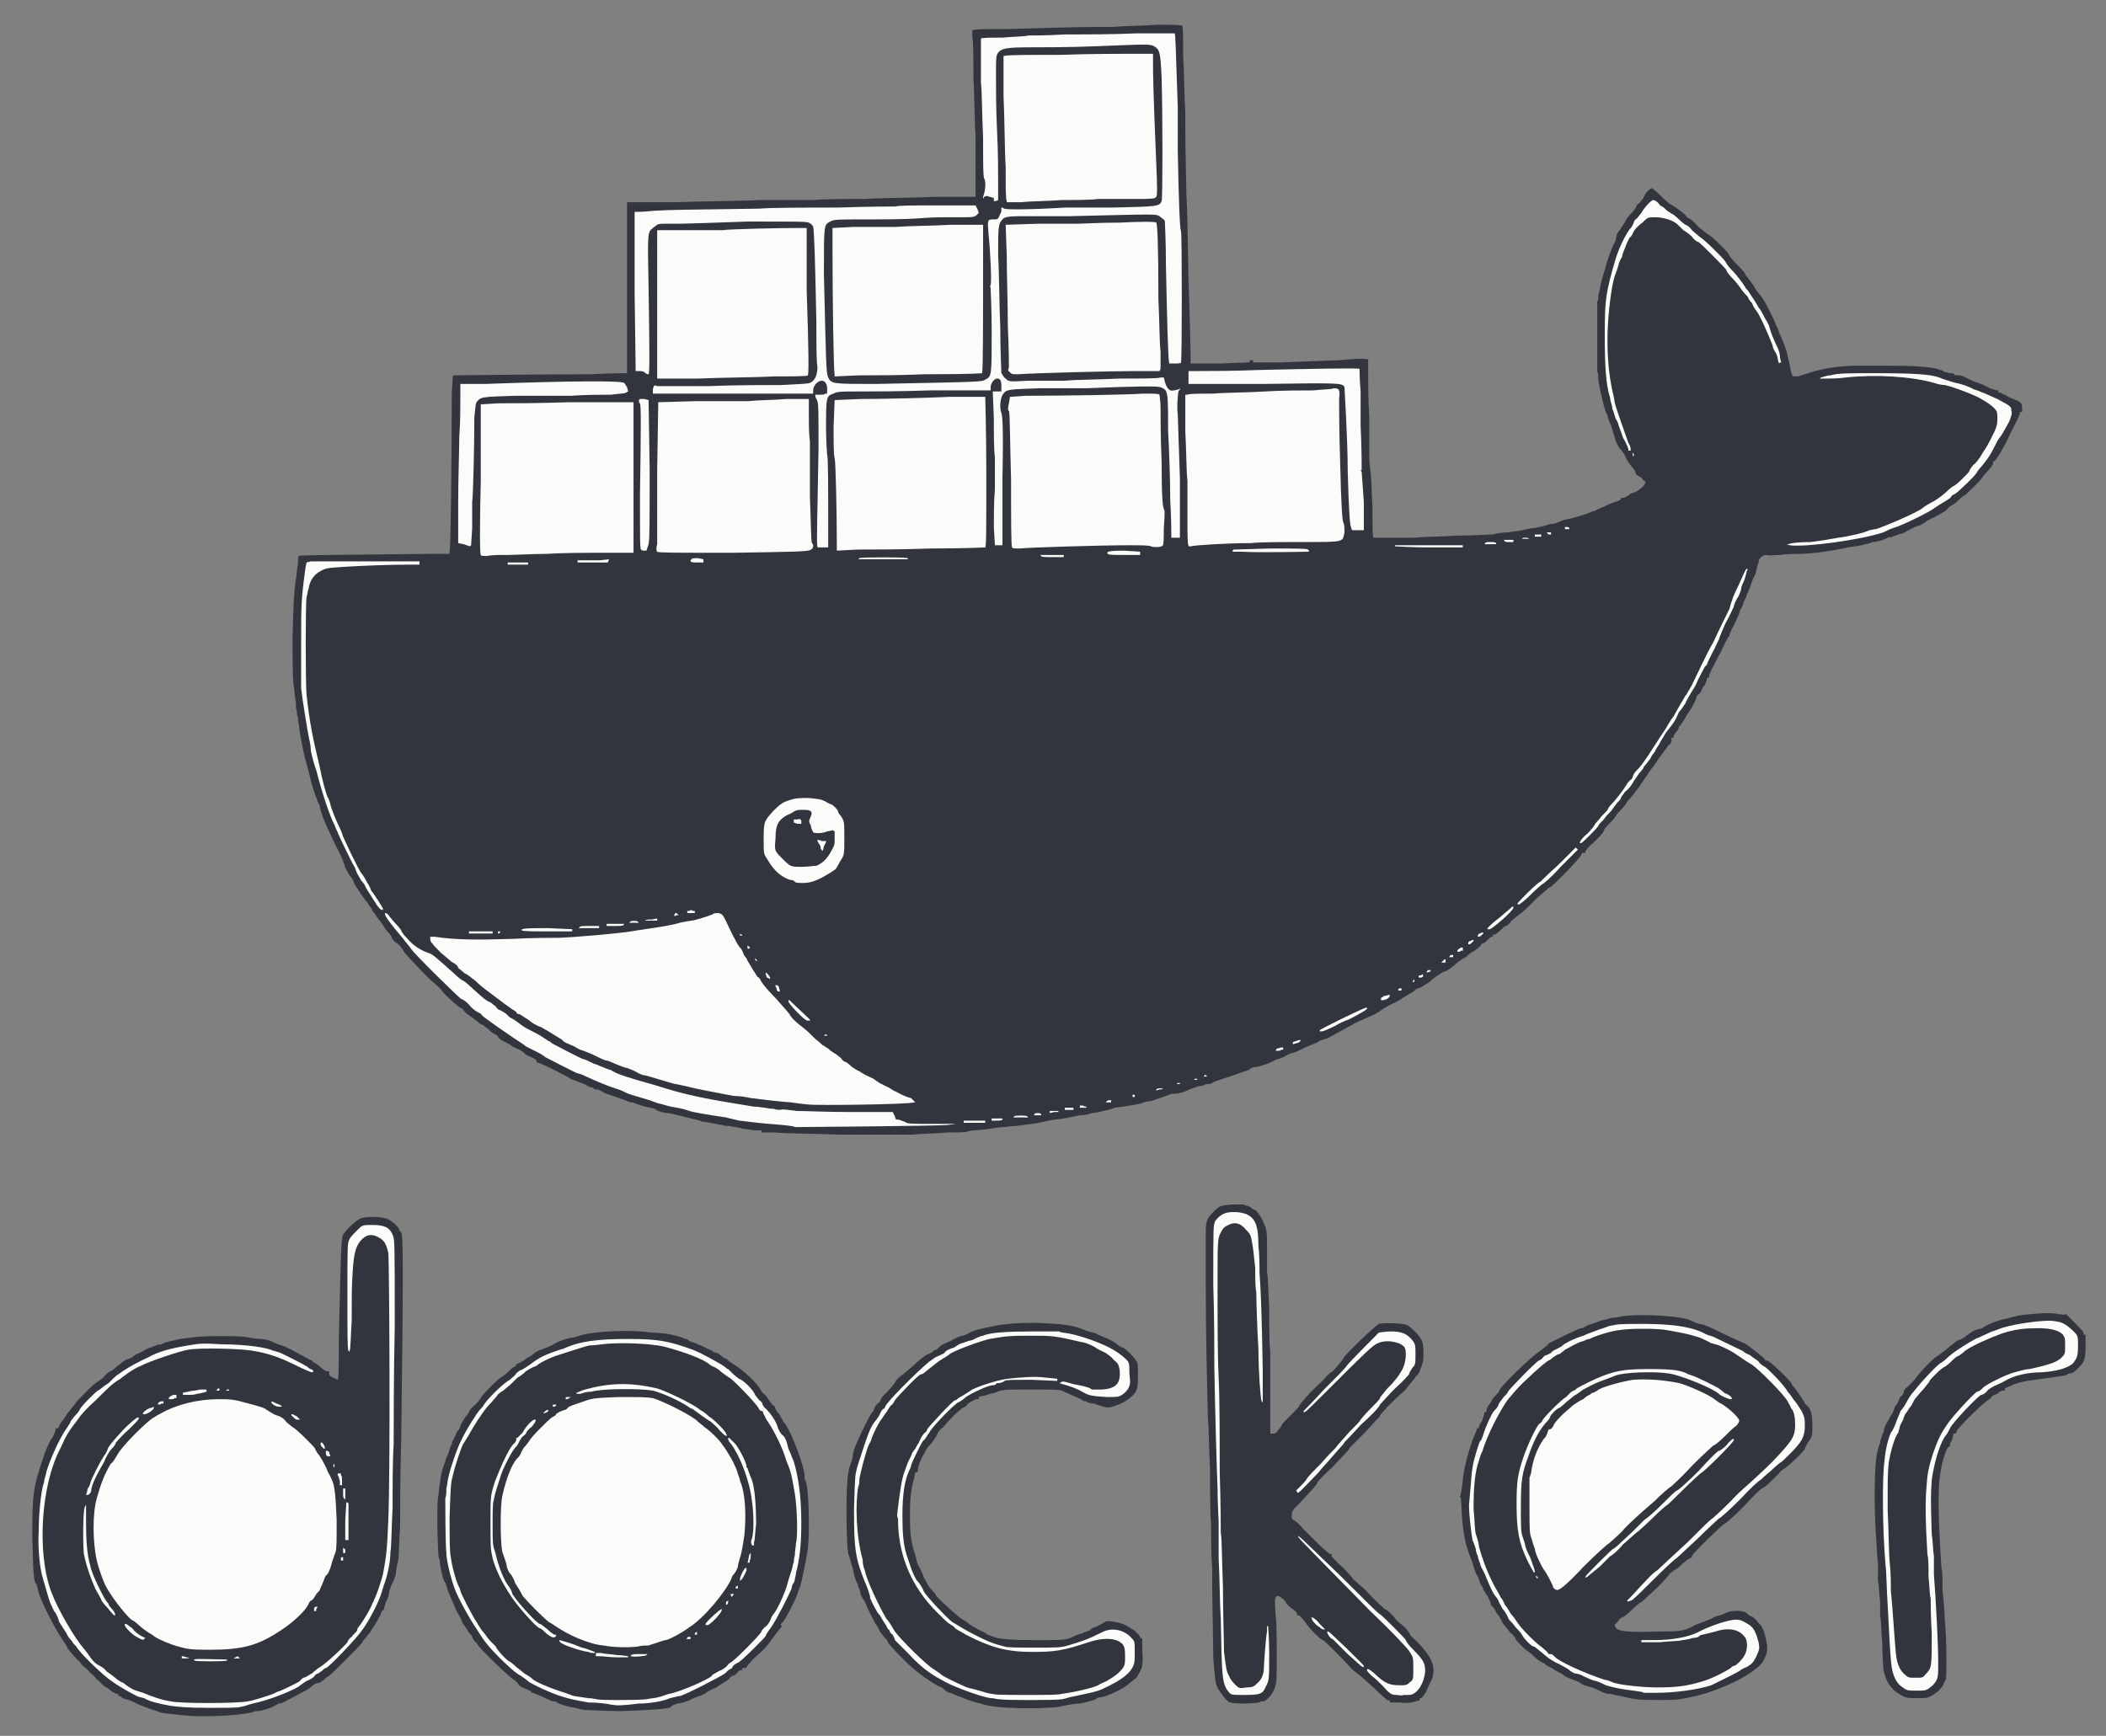 <?xml version="1.0" standalone="no"?>

<!DOCTYPE svg PUBLIC "-//W3C//DTD SVG 20010904//EN"

 "http://www.w3.org/TR/2001/REC-SVG-20010904/DTD/svg10.dtd">

<svg version="1.0" xmlns="http://www.w3.org/2000/svg"

 width="1958pt" height="1614pt" viewBox="0 0 1958 1614"

 preserveAspectRatio="xMidYMid meet">

<rect x="0" y="0" width="1958" height="1614" fill="#808080" stroke="none"/>

<path fill="#33353e" stroke="none" d="
M171 1595

C153 1593 149 1593 146 1591

C143 1590 139 1589 137 1588

C134 1587 129 1585 125 1583

C121 1581 118 1580 117 1580

C116 1580 115 1579 114 1579

C113 1578 112 1577 111 1577

L110 1577

L110 1576

L110 1575

L108 1575

C107 1574 104 1573 103 1572

C101 1570 99 1569 99 1569

C98 1569 96 1567 94 1565

C92 1563 89 1561 88 1559

C87 1558 83 1555 81 1552

C78 1550 75 1547 74 1545

C71 1543 64 1534 63 1533

C63 1532 61 1529 59 1526

C53 1518 38 1489 36 1481

C35 1477 34 1473 34 1473

C31 1471 31 1462 30 1429

C30 1390 31 1384 38 1362

C42 1350 43 1347 47 1339

C49 1337 50 1334 51 1332

L52 1328

L53 1328

L54 1328

L55 1326

C55 1325 57 1322 59 1320

C60 1318 62 1316 62 1315

C62 1315 64 1313 66 1310

C68 1308 70 1305 70 1305

C70 1304 88 1286 89 1286

C89 1286 92 1284 96 1281

C99 1277 102 1275 103 1275

C103 1275 105 1274 107 1272

C113 1267 117 1264 118 1264

C119 1264 121 1263 123 1262

C125 1260 127 1259 127 1259

C128 1259 132 1257 137 1254

C143 1252 147 1250 148 1250

C148 1251 150 1250 152 1249

C154 1248 159 1247 163 1246

C167 1245 173 1244 176 1244

C184 1242 217 1242 228 1243

C232 1244 239 1245 242 1245

C245 1245 249 1246 252 1247

C254 1248 258 1250 262 1251

C265 1252 269 1254 271 1255

C274 1257 275 1257 282 1261

C286 1263 289 1265 290 1265

C290 1266 292 1267 294 1268

C295 1269 298 1271 299 1272

C301 1274 303 1275 304 1275

L306 1275

L306 1277

C306 1279 307 1280 310 1281

L314 1283

L314 1283

C315 1283 315 1265 315 1244

C317 1165 317 1153 319 1148

C322 1143 331 1135 335 1133

C340 1131 353 1131 359 1133

C363 1134 370 1140 371 1143

C371 1144 372 1145 373 1146

C375 1148 375 1185 373 1341

C372 1369 372 1404 372 1419

C371 1433 371 1448 370 1452

C369 1455 368 1461 368 1464

C367 1467 366 1470 365 1472

C364 1473 363 1477 362 1479

C362 1481 361 1486 359 1489

C358 1492 357 1495 357 1496

L357 1497

L356 1497

C356 1497 354 1499 354 1501

C352 1505 348 1512 347 1513

C347 1513 345 1516 344 1518

C342 1520 340 1523 339 1524

C338 1525 337 1526 337 1527

C337 1528 306 1559 305 1559

C304 1559 303 1560 302 1561

C299 1564 297 1565 295 1565

C294 1565 292 1566 291 1567

C289 1569 285 1572 280 1574

C275 1577 269 1580 267 1581

C264 1583 261 1584 259 1584

C258 1585 255 1586 254 1587

C249 1589 242 1591 240 1591

C239 1591 236 1591 235 1592

C224 1595 191 1597 171 1595

Z

M545 1590

C543 1590 538 1589 535 1588

C527 1587 519 1584 518 1583

C517 1582 516 1582 515 1582

C513 1582 509 1580 505 1578

C500 1576 496 1574 495 1574

L494 1574

L494 1573

C494 1573 491 1571 488 1570

C485 1569 482 1567 482 1566

C481 1565 480 1563 478 1562

C475 1561 444 1531 444 1529

C444 1529 443 1527 441 1526

C440 1524 439 1522 439 1522

C439 1521 438 1520 436 1518

C435 1516 432 1512 430 1509

C429 1505 426 1501 425 1499

C421 1490 418 1483 416 1478

C415 1474 414 1471 413 1470

C411 1466 410 1459 409 1454

C409 1452 409 1449 408 1449

C407 1446 406 1406 407 1394

C408 1390 408 1384 409 1379

C410 1371 411 1366 414 1359

C414 1357 416 1354 417 1351

C418 1347 419 1344 420 1343

C420 1341 421 1339 422 1338

C422 1337 424 1334 425 1331

C427 1329 428 1327 428 1326

C428 1325 432 1318 434 1316

C435 1315 436 1313 436 1313

C436 1312 438 1309 442 1306

C445 1303 447 1300 447 1300

C447 1298 465 1280 467 1280

C467 1280 470 1278 472 1276

C475 1273 477 1271 478 1271

L479 1271

L479 1270

C479 1270 480 1269 481 1268

C482 1268 485 1266 487 1265

C488 1264 490 1263 491 1262

C492 1262 495 1260 497 1258

C500 1256 502 1255 503 1255

C503 1255 506 1254 508 1253

C511 1252 515 1250 518 1248

C520 1247 526 1245 530 1244

C533 1244 539 1242 542 1241

C554 1238 587 1236 605 1239

C610 1239 617 1240 619 1240

C625 1241 633 1243 635 1244

C636 1245 638 1245 638 1245

C639 1245 640 1246 641 1247

C642 1247 643 1248 644 1248

C645 1248 658 1254 662 1256

C663 1257 665 1258 667 1258

C668 1259 670 1260 671 1261

C672 1262 673 1263 674 1263

C675 1263 676 1264 677 1265

C678 1266 680 1267 681 1268

C689 1272 705 1287 707 1292

C708 1294 709 1295 710 1296

C711 1296 713 1299 715 1302

C717 1305 719 1307 719 1307

L720 1307

L721 1310

C722 1312 723 1314 724 1314

C724 1315 726 1316 726 1318

C727 1319 728 1322 730 1324

C736 1332 748 1364 748 1372

C748 1374 748 1376 749 1377

C752 1383 753 1425 751 1441

C749 1453 745 1472 744 1475

C743 1477 742 1480 741 1483

C739 1489 730 1506 728 1508

L726 1510

L726 1511

L727 1512

L720 1521

C713 1531 711 1533 701 1542

C697 1546 694 1550 694 1550

L694 1551

L692 1551

L690 1551

L690 1552

L690 1553

L689 1553

C688 1553 686 1554 685 1556

C684 1557 682 1558 682 1558

C681 1558 679 1559 678 1561

C676 1563 670 1566 666 1569

C661 1571 656 1574 655 1575

C653 1576 651 1577 650 1577

C648 1578 644 1579 641 1581

C638 1582 633 1584 630 1584

C627 1585 624 1586 624 1587

C622 1589 607 1590 578 1591

C562 1591 547 1590 545 1590

Z

M942 1588

C931 1588 916 1586 912 1584

C910 1584 905 1582 901 1581

C896 1579 891 1577 888 1576

C886 1575 884 1574 883 1574

C882 1574 880 1573 878 1571

C876 1569 873 1568 873 1568

C872 1568 868 1565 863 1562

C857 1558 849 1552 840 1543

C832 1535 826 1528 826 1528

C826 1527 825 1526 824 1524

C822 1523 820 1519 818 1517

C817 1514 815 1511 814 1510

C813 1508 805 1493 805 1491

C805 1491 804 1490 804 1489

C803 1488 801 1485 800 1482

C800 1479 798 1476 798 1475

L797 1474

L797 1474

L798 1474

L797 1472

C796 1471 794 1465 793 1459

C791 1453 790 1447 789 1446

C788 1444 787 1429 787 1405

C787 1381 788 1367 791 1361

C792 1358 793 1355 793 1353

C793 1351 794 1349 794 1348

C794 1348 795 1345 796 1343

C798 1338 809 1314 812 1312

C812 1311 813 1310 813 1309

C813 1309 814 1307 816 1305

C818 1304 819 1302 819 1301

C819 1300 822 1297 825 1294

C829 1290 832 1286 833 1284

C834 1282 837 1280 838 1279

C840 1278 844 1274 849 1270

C853 1266 858 1262 861 1260

C863 1259 866 1258 867 1257

C868 1256 869 1255 870 1255

C871 1255 872 1254 873 1253

C874 1251 877 1250 879 1249

C881 1248 883 1247 884 1247

C884 1246 893 1242 895 1242

C896 1242 898 1241 900 1240

C905 1237 909 1236 929 1232

C938 1231 943 1230 963 1230

C988 1231 998 1232 1009 1237

C1012 1238 1015 1239 1016 1239

C1017 1239 1019 1240 1021 1241

C1033 1246 1035 1247 1040 1251

C1041 1252 1043 1253 1044 1253

C1045 1253 1054 1261 1056 1265

C1058 1267 1058 1269 1058 1278

C1058 1283 1058 1289 1057 1291

C1056 1297 1046 1305 1034 1308

C1031 1309 1030 1309 1026 1308

C1023 1307 1019 1306 1017 1305

C1014 1305 1012 1304 1011 1304

C1011 1303 1010 1303 1009 1303

C1008 1303 1006 1302 1005 1301

C1003 1300 998 1298 987 1293

C984 1292 977 1292 958 1292

C933 1292 932 1292 925 1295

C921 1296 917 1297 917 1297

C916 1298 914 1298 913 1298

L910 1299

L910 1300

L910 1301

L907 1301

C905 1302 902 1304 900 1305

C899 1307 896 1309 895 1309

C894 1310 890 1313 887 1316

C884 1319 879 1324 877 1327

C874 1329 872 1332 872 1332

C872 1334 865 1344 863 1345

C863 1345 862 1347 861 1348

C860 1350 859 1352 859 1352

C858 1353 856 1357 854 1363

L853 1369

L852 1369

L851 1369

L850 1374

C847 1385 846 1392 846 1409

C846 1427 847 1433 850 1443

C851 1446 852 1449 852 1450

C852 1451 853 1454 854 1456

C856 1459 858 1464 859 1467

C861 1470 863 1475 865 1477

C867 1479 870 1482 870 1483

C871 1485 877 1491 891 1503

C892 1504 895 1506 897 1507

C899 1508 901 1510 901 1510

C902 1511 904 1512 911 1516

C914 1517 917 1519 918 1520

C919 1520 923 1522 927 1523

C933 1524 939 1525 962 1525

C987 1525 989 1525 995 1523

C998 1522 1001 1520 1002 1520

C1002 1520 1004 1519 1006 1519

C1007 1518 1010 1517 1013 1516

C1015 1514 1017 1513 1018 1513

C1018 1513 1021 1512 1024 1510

C1029 1507 1029 1507 1036 1508

C1041 1509 1045 1510 1048 1512

C1051 1514 1053 1515 1053 1515

C1054 1515 1060 1521 1060 1522

L1060 1523

L1061 1523

L1062 1524

L1062 1536

C1063 1545 1062 1549 1061 1552

C1060 1554 1059 1556 1059 1556

C1059 1556 1058 1557 1058 1558

C1057 1559 1056 1561 1054 1562

C1053 1563 1050 1565 1049 1566

C1045 1570 1032 1576 1025 1578

C1022 1578 1019 1579 1019 1580

C1017 1581 1009 1583 1004 1584

C1000 1584 993 1585 985 1587

C979 1588 956 1589 942 1588

Z

M1142 1582

C1141 1581 1139 1580 1138 1578

C1137 1577 1135 1574 1133 1571

C1130 1566 1130 1565 1128 1542

C1128 1533 1127 1479 1127 1476

C1127 1476 1127 1474 1127 1474

C1127 1473 1127 1465 1127 1457

C1126 1448 1126 1430 1126 1418

C1125 1406 1125 1382 1125 1366

C1124 1349 1124 1328 1123 1319

C1121 1238 1121 1217 1121 1154

C1121 1135 1121 1135 1127 1128

C1134 1121 1134 1121 1145 1120

C1151 1120 1156 1120 1157 1120

C1157 1121 1158 1121 1159 1121

C1160 1121 1161 1122 1162 1122

C1163 1123 1165 1125 1167 1125

C1169 1127 1171 1129 1174 1135

C1178 1144 1178 1144 1178 1163

C1178 1174 1178 1184 1178 1184

C1179 1185 1179 1199 1180 1216

C1180 1232 1180 1250 1181 1257

C1181 1263 1181 1282 1181 1300

L1181 1333

L1184 1333

C1186 1333 1187 1332 1189 1329

C1191 1327 1192 1325 1192 1324

C1192 1324 1196 1320 1200 1316

C1204 1312 1208 1308 1208 1307

C1208 1306 1213 1301 1219 1294

C1225 1288 1232 1282 1233 1280

C1234 1279 1237 1276 1239 1275

C1242 1272 1249 1264 1249 1263

C1249 1261 1278 1233 1282 1231

C1286 1230 1303 1230 1308 1232

C1312 1234 1321 1243 1322 1247

C1324 1250 1324 1266 1322 1269

C1322 1271 1320 1273 1320 1275

C1319 1277 1318 1279 1317 1279

C1317 1279 1316 1280 1315 1282

C1314 1283 1310 1288 1306 1293

C1301 1297 1294 1304 1290 1308

L1283 1316

L1283 1317

L1283 1317

L1279 1321

C1277 1323 1272 1329 1267 1334

C1262 1339 1257 1344 1255 1346

C1254 1349 1246 1356 1239 1364

C1231 1371 1225 1378 1225 1378

C1225 1380 1220 1385 1208 1398

C1202 1404 1201 1405 1201 1409

C1201 1412 1201 1413 1204 1414

C1205 1415 1209 1418 1212 1422

C1224 1434 1235 1445 1237 1445

L1238 1445

L1238 1447

C1239 1448 1243 1453 1249 1458

C1254 1463 1258 1468 1258 1468

L1258 1469

L1259 1469

C1259 1469 1263 1473 1268 1477

C1280 1490 1288 1497 1289 1497

C1290 1497 1295 1502 1298 1506

C1299 1507 1302 1510 1305 1512

C1308 1515 1311 1519 1311 1520

C1312 1521 1314 1524 1316 1525

C1322 1531 1329 1539 1331 1545

C1334 1551 1333 1559 1330 1564

C1329 1566 1327 1570 1326 1573

C1324 1576 1322 1579 1321 1579

L1320 1579

L1320 1580

L1320 1581

L1316 1582

C1313 1583 1309 1584 1302 1583

L1293 1583

L1292 1582

L1292 1581

L1290 1581

C1290 1581 1284 1576 1278 1570

C1271 1564 1265 1558 1263 1557

C1262 1556 1259 1554 1257 1552

C1249 1543 1231 1525 1230 1525

C1228 1525 1218 1515 1214 1509

C1212 1506 1209 1503 1208 1502

L1206 1502

L1206 1501

C1206 1500 1205 1498 1200 1495

C1198 1493 1196 1491 1196 1491

C1196 1489 1190 1484 1188 1484

C1185 1484 1185 1488 1186 1502

C1187 1509 1187 1526 1187 1540

C1187 1563 1187 1564 1185 1570

C1182 1577 1177 1582 1174 1582

C1172 1582 1171 1582 1171 1583

C1170 1583 1164 1584 1156 1584

C1146 1584 1142 1583 1142 1582

Z

M1522 1580

C1520 1580 1515 1579 1511 1578

C1507 1577 1502 1576 1501 1576

C1499 1575 1497 1575 1495 1575

C1494 1575 1491 1574 1489 1573

C1487 1572 1483 1570 1480 1569

C1476 1568 1472 1567 1471 1566

C1470 1565 1466 1563 1463 1562

C1460 1561 1455 1559 1453 1557

C1450 1555 1445 1553 1443 1551

C1440 1550 1437 1548 1437 1548

C1437 1547 1435 1546 1434 1546

C1432 1545 1428 1542 1426 1540

C1423 1537 1420 1535 1420 1535

C1419 1535 1410 1526 1409 1524

C1409 1523 1407 1520 1404 1518

C1402 1515 1399 1512 1397 1509

C1396 1506 1394 1504 1394 1503

C1393 1502 1391 1500 1390 1497

C1389 1495 1387 1493 1387 1493

L1386 1493

L1386 1490

C1385 1489 1384 1486 1383 1484

C1381 1482 1380 1479 1379 1478

C1379 1476 1378 1475 1377 1474

C1377 1473 1376 1472 1376 1472

C1376 1471 1375 1469 1374 1466

C1372 1464 1370 1457 1369 1453

C1367 1448 1365 1443 1365 1442

C1362 1434 1360 1422 1359 1408

C1359 1400 1358 1393 1358 1392

L1357 1392

L1358 1390

C1358 1388 1360 1382 1360 1375

C1362 1361 1365 1351 1369 1339

C1371 1334 1373 1330 1373 1329

L1373 1328

L1374 1328

L1375 1328

L1375 1327

C1375 1326 1376 1324 1378 1321

C1379 1318 1380 1315 1380 1314

L1380 1313

L1381 1313

L1382 1313

L1382 1311

C1382 1310 1383 1309 1383 1308

C1384 1307 1386 1304 1387 1302

C1388 1300 1391 1297 1392 1296

C1393 1295 1394 1293 1394 1293

C1394 1290 1424 1261 1432 1256

C1436 1253 1440 1250 1440 1249

C1442 1248 1468 1235 1470 1235

C1471 1235 1472 1235 1473 1234

C1473 1234 1476 1232 1480 1231

C1483 1230 1486 1229 1488 1228

C1489 1228 1491 1227 1493 1227

C1495 1226 1499 1225 1503 1225

C1516 1221 1558 1223 1570 1227

C1572 1228 1576 1230 1580 1231

C1584 1231 1594 1236 1604 1241

C1613 1245 1621 1249 1622 1249

C1624 1250 1641 1263 1641 1264

L1641 1265

L1643 1265

C1645 1265 1666 1285 1666 1287

C1666 1288 1667 1289 1668 1290

C1670 1292 1678 1304 1678 1305

C1678 1305 1679 1306 1680 1307

C1684 1310 1685 1316 1685 1326

C1685 1335 1685 1336 1681 1341

C1680 1343 1678 1346 1678 1347

C1678 1349 1660 1366 1658 1366

C1658 1366 1655 1368 1654 1370

C1648 1376 1643 1381 1640 1383

C1638 1383 1629 1392 1621 1401

C1612 1410 1604 1417 1603 1417

C1602 1417 1573 1445 1573 1447

L1573 1448

L1571 1449

C1569 1450 1564 1454 1560 1458

C1558 1459 1555 1461 1554 1462

C1553 1463 1552 1463 1552 1464

C1552 1464 1547 1470 1541 1476

C1526 1490 1526 1490 1525 1490

C1525 1490 1521 1493 1517 1497

C1513 1501 1509 1504 1508 1504

C1507 1504 1505 1506 1504 1508

L1501 1511

L1502 1513

C1504 1517 1513 1518 1542 1517

C1561 1517 1566 1517 1576 1511

C1579 1510 1583 1508 1584 1508

C1586 1507 1590 1506 1593 1504

C1595 1503 1598 1502 1599 1502

C1599 1502 1602 1501 1604 1500

C1609 1497 1621 1497 1624 1500

C1625 1501 1627 1503 1629 1503

C1630 1504 1633 1506 1634 1508

C1636 1510 1638 1512 1638 1513

C1640 1515 1642 1524 1643 1530

C1643 1534 1643 1537 1641 1541

C1639 1546 1637 1548 1632 1552

C1619 1563 1589 1575 1572 1578

C1567 1579 1562 1580 1561 1580

C1558 1581 1526 1581 1522 1580

Z

M1769 1577

C1759 1572 1753 1564 1751 1552

C1751 1550 1750 1539 1750 1528

C1749 1517 1749 1505 1748 1503

C1748 1501 1748 1494 1748 1489

C1747 1483 1747 1474 1746 1470

C1746 1465 1746 1457 1746 1453

C1745 1449 1745 1437 1744 1426

C1742 1394 1743 1362 1745 1352

C1746 1347 1747 1343 1748 1342

C1748 1341 1748 1339 1749 1338

C1749 1336 1750 1334 1751 1332

L1752 1329

L1751 1329

L1751 1329

L1752 1328

C1752 1328 1753 1325 1754 1323

C1756 1321 1757 1317 1759 1315

C1760 1313 1761 1311 1761 1310

C1761 1310 1762 1307 1764 1305

C1765 1303 1766 1301 1766 1300

C1766 1300 1767 1298 1768 1298

C1769 1297 1770 1295 1770 1294

C1770 1293 1771 1291 1773 1290

C1775 1288 1778 1285 1780 1283

C1784 1277 1796 1264 1801 1261

C1803 1260 1806 1257 1808 1256

C1815 1250 1820 1246 1821 1246

C1822 1246 1824 1245 1827 1243

C1832 1239 1835 1237 1839 1236

C1840 1236 1842 1235 1843 1235

C1846 1232 1859 1227 1866 1226

C1869 1225 1873 1224 1874 1224

C1875 1223 1885 1222 1900 1221

C1906 1221 1911 1221 1914 1222

C1917 1222 1920 1223 1920 1222

L1921 1222

L1929 1230

C1933 1234 1937 1238 1937 1239

L1937 1241

L1938 1241

L1939 1241

L1939 1251

C1939 1265 1938 1267 1929 1275

C1928 1276 1926 1277 1925 1277

C1924 1277 1923 1277 1922 1278

C1922 1279 1913 1280 1892 1283

C1882 1284 1876 1286 1873 1287

C1872 1287 1870 1289 1868 1289

L1864 1291

L1864 1292

L1864 1293

L1862 1293

C1861 1293 1859 1294 1858 1295

C1857 1296 1855 1297 1854 1297

C1854 1297 1853 1298 1852 1298

C1852 1299 1850 1301 1848 1302

C1842 1306 1819 1329 1819 1331

L1819 1332

L1818 1333

L1816 1333

L1816 1334

C1816 1335 1815 1337 1815 1339

C1814 1340 1813 1342 1813 1343

C1813 1344 1813 1345 1812 1345

C1809 1347 1805 1360 1803 1377

C1802 1391 1802 1413 1805 1458

C1806 1460 1806 1470 1806 1479

C1807 1487 1808 1499 1808 1505

C1810 1523 1810 1561 1809 1562

C1808 1563 1807 1566 1806 1568

C1804 1570 1802 1573 1800 1574

C1793 1579 1792 1579 1783 1579

C1775 1579 1773 1579 1769 1577

Z

M781 1055

C755 1054 728 1054 721 1053

L708 1053

L708 1052

L708 1051

L701 1051

C697 1050 691 1050 689 1049

C686 1048 681 1048 679 1047

C676 1047 673 1047 672 1046

C670 1046 670 1046 660 1044

C655 1043 651 1043 651 1042

C650 1042 627 1036 622 1035

C617 1035 611 1033 610 1032

C610 1031 605 1030 600 1029

C596 1028 591 1026 590 1026

C589 1025 587 1025 587 1025

C586 1025 583 1024 581 1023

C578 1022 573 1020 570 1019

C566 1018 561 1016 560 1015

C558 1014 556 1013 555 1013

C553 1013 552 1013 552 1012

C551 1011 550 1011 549 1011

C549 1011 547 1010 545 1009

C544 1008 540 1007 538 1006

C536 1005 533 1004 532 1004

C530 1002 502 988 500 988

L499 988

L499 987

C499 986 497 984 494 983

C491 982 488 980 488 980

C488 979 486 978 483 976

C480 975 477 973 476 973

C476 972 473 971 470 969

C467 968 464 966 463 964

C463 963 461 962 459 961

C457 960 455 958 453 956

C451 955 449 953 449 953

C448 953 446 952 444 950

C443 949 439 946 436 944

C433 942 431 940 431 939

C431 939 430 938 428 937

C426 936 414 926 410 920

C409 919 405 915 400 911

C386 897 375 885 375 884

C375 883 370 877 369 877

C368 877 364 873 364 871

C364 871 363 869 361 867

C359 865 357 862 356 860

C353 856 349 851 348 849

C347 848 346 847 346 846

C346 846 345 844 344 843

C343 842 342 840 342 840

C342 839 340 838 339 836

C335 831 331 824 329 821

C329 819 327 816 325 814

C323 811 322 808 321 807

C321 805 317 795 312 786

C300 761 298 755 297 748

C296 748 296 747 296 746

C295 746 295 745 295 744

C295 744 294 741 293 739

C292 736 290 730 289 726

C288 721 286 714 285 710

C283 704 282 698 279 683

C279 681 278 677 278 674

C277 671 277 668 277 667

C276 665 276 663 276 661

C275 659 275 655 275 652

C274 649 274 642 273 637

C272 631 272 613 272 592

C273 558 273 554 275 539

C276 535 276 528 277 525

C277 521 277 517 278 517

C278 516 312 516 400 515

L418 515

L418 513

C419 511 420 431 420 366

L421 350

L422 349

C424 349 502 348 550 348

C565 347 579 347 581 347

L583 347

L583 268

C583 225 583 189 583 188

C583 188 604 188 629 188

C654 187 689 187 706 186

C723 186 746 186 756 186

C766 185 788 185 804 185

C819 184 849 184 870 183

C890 183 907 183 907 183

C907 182 907 153 907 126

C906 113 906 89 905 72

C905 55 905 38 904 35

L904 28

L905 28

C906 27 921 27 938 27

C1002 25 1015 25 1035 25

C1046 24 1064 24 1076 23

C1088 23 1098 23 1099 24

C1100 24 1100 32 1100 52

C1101 66 1101 90 1102 104

C1102 129 1102 135 1103 180

C1104 198 1104 210 1105 261

C1106 286 1107 328 1107 334

L1107 338

L1134 338

L1161 337

L1162 336

L1162 335

L1164 335

L1165 335

L1165 336

L1165 337

L1191 337

C1218 336 1239 335 1245 335

C1253 334 1269 333 1270 334

L1272 334

L1272 347

C1272 355 1272 372 1273 387

C1273 402 1273 418 1273 424

C1273 430 1274 436 1274 438

C1275 440 1275 455 1276 471

C1276 486 1276 500 1277 500

C1277 500 1299 500 1315 500

C1323 499 1341 499 1356 498

C1370 498 1384 497 1388 497

C1391 496 1397 495 1402 495

C1407 494 1412 494 1415 493

C1417 493 1422 491 1427 491

C1431 490 1436 489 1439 488

C1441 487 1444 487 1445 487

C1445 487 1448 486 1450 485

C1453 484 1455 483 1456 483

C1458 483 1472 479 1477 477

C1479 476 1482 475 1483 475

C1484 474 1487 473 1489 472

C1492 471 1495 469 1498 468

C1504 466 1507 465 1507 464

L1507 463

L1509 463

C1510 463 1514 461 1516 459

C1517 459 1518 458 1519 458

C1521 458 1529 452 1529 450

L1530 449

L1529 447

C1528 447 1527 446 1527 445

C1527 445 1526 444 1524 443

C1522 442 1521 441 1521 441

C1521 440 1520 437 1518 435

C1513 429 1512 427 1511 424

C1510 422 1508 419 1506 417

C1504 415 1502 410 1501 406

C1500 402 1498 397 1498 396

C1497 394 1496 391 1495 389

C1495 387 1494 385 1494 385

C1492 383 1487 361 1486 353

C1486 349 1486 346 1485 346

C1485 345 1485 281 1485 280

C1486 280 1486 277 1486 275

C1488 267 1489 259 1490 258

C1490 257 1491 254 1492 251

C1494 243 1498 231 1502 224

C1502 222 1503 220 1503 219

C1503 218 1504 216 1506 214

C1507 212 1510 208 1511 206

C1512 203 1515 200 1517 198

C1519 196 1521 193 1521 193

C1521 192 1522 190 1524 189

C1525 188 1527 185 1528 184

C1529 180 1534 175 1536 175

C1536 175 1540 178 1545 183

C1549 187 1553 190 1553 190

C1554 190 1564 197 1567 200

C1568 202 1570 203 1570 203

C1571 203 1575 206 1579 211

C1584 215 1588 218 1588 218

C1590 218 1606 234 1607 236

C1607 237 1610 241 1614 245

C1622 253 1623 255 1623 256

C1623 256 1624 257 1625 258

C1625 259 1628 262 1630 265

C1632 269 1635 273 1637 275

C1640 278 1651 300 1651 302

C1651 302 1653 305 1654 309

C1658 318 1661 325 1662 331

C1665 343 1665 347 1666 348

L1667 350

L1672 350

C1674 349 1679 348 1681 347

C1696 342 1712 340 1729 340

C1730 340 1741 340 1753 340

C1779 340 1797 341 1804 344

C1805 344 1807 345 1808 346

C1810 346 1812 347 1813 347

C1815 347 1816 347 1817 348

C1817 349 1818 349 1820 349

C1822 349 1824 349 1825 350

C1826 350 1831 353 1836 355

C1840 356 1847 359 1850 361

C1853 362 1856 363 1857 363

L1858 363

L1858 364

L1858 365

L1860 365

C1861 366 1863 367 1864 367

C1865 368 1869 370 1872 371

C1879 374 1880 375 1880 379

L1880 383

L1879 383

L1878 383

L1878 384

C1878 385 1875 392 1870 401

C1863 417 1855 429 1854 429

L1853 429

L1853 431

C1853 432 1851 435 1848 438

C1845 441 1843 444 1843 444

C1843 445 1827 461 1826 461

C1825 461 1823 463 1821 465

C1818 468 1815 470 1814 470

C1813 471 1811 472 1810 474

C1809 475 1804 478 1800 480

C1796 482 1792 484 1792 484

C1791 485 1785 489 1783 489

C1780 490 1774 493 1771 495

C1769 496 1765 497 1762 498

L1757 500

L1757 499

L1757 499

L1753 501

C1751 502 1748 503 1747 503

C1746 503 1744 504 1741 504

C1739 505 1736 506 1734 506

C1732 507 1725 508 1718 509

C1704 512 1692 514 1676 515

C1669 515 1660 515 1655 516

C1650 516 1644 517 1642 516

C1639 516 1635 519 1635 523

C1634 525 1633 530 1632 534

C1630 537 1628 543 1627 546

C1626 549 1624 553 1623 556

C1622 558 1621 560 1621 560

C1621 561 1620 564 1618 567

C1617 571 1615 575 1614 577

C1613 579 1612 582 1610 585

C1609 587 1608 590 1608 590

C1608 591 1608 592 1607 592

C1607 592 1603 599 1600 606

C1596 613 1593 620 1592 621

C1590 626 1589 627 1589 628

L1589 630

L1588 630

L1587 630

L1587 632

C1587 632 1586 635 1585 637

C1583 639 1582 641 1582 642

C1582 642 1581 644 1580 645

C1578 646 1577 648 1577 649

C1577 651 1572 659 1571 661

C1570 662 1568 665 1566 669

C1564 672 1562 675 1562 675

L1561 675

L1561 676

C1561 677 1560 679 1559 680

C1557 682 1556 684 1556 685

L1556 686

L1555 686

L1554 686

L1554 689

L1553 692

L1552 692

C1552 692 1549 696 1546 700

C1543 704 1540 708 1540 709

C1539 710 1538 711 1538 711

C1538 712 1537 713 1536 714

C1534 717 1531 721 1523 733

C1520 737 1516 742 1514 744

C1513 745 1512 746 1512 747

C1512 747 1510 750 1508 752

C1506 754 1503 757 1502 759

C1501 761 1498 764 1496 766

C1494 768 1491 771 1491 773

C1490 775 1486 779 1482 783

C1477 787 1474 791 1474 792

L1474 793

L1472 793

L1471 793

L1470 795

C1469 798 1443 825 1441 825

C1440 825 1435 830 1429 835

C1423 841 1416 848 1413 850

C1409 853 1405 856 1404 858

C1402 860 1401 861 1400 861

C1399 861 1397 863 1395 865

C1393 867 1390 869 1390 869

L1388 869

L1388 870

L1388 871

L1387 871

C1386 871 1385 872 1383 874

C1381 876 1380 877 1379 877

C1378 877 1377 878 1376 880

C1375 881 1372 883 1371 884

C1369 885 1367 886 1365 888

C1364 889 1363 890 1363 890

C1362 890 1356 894 1355 895

C1352 898 1345 903 1344 903

C1342 903 1333 909 1329 913

C1328 914 1324 916 1321 918

C1318 919 1316 920 1315 921

C1315 922 1312 923 1309 925

C1306 927 1303 928 1303 929

C1302 929 1298 932 1293 934

C1287 937 1283 940 1282 941

C1281 941 1279 943 1276 944

C1267 948 1258 952 1257 953

C1253 955 1239 963 1233 966

C1231 966 1230 967 1229 967

C1228 967 1227 968 1225 969

C1224 970 1220 971 1218 972

C1216 973 1213 974 1213 974

C1212 975 1203 979 1202 979

C1201 979 1198 980 1195 982

C1191 984 1188 985 1187 985

C1187 985 1185 986 1183 987

C1179 989 1179 989 1169 992

C1166 992 1163 993 1162 994

C1162 995 1157 996 1152 998

C1131 1005 1128 1006 1127 1007

C1126 1008 1124 1008 1123 1008

C1121 1008 1120 1008 1120 1009

C1119 1009 1117 1010 1114 1010

C1112 1011 1108 1012 1106 1013

C1100 1016 1095 1017 1092 1017

C1090 1017 1088 1017 1087 1018

C1084 1019 1073 1023 1069 1024

C1066 1024 1063 1025 1061 1026

C1057 1027 1045 1029 1036 1030

C1035 1031 1030 1032 1026 1033

C1022 1034 1017 1035 1015 1035

C1013 1036 1008 1037 1004 1037

C994 1039 990 1040 982 1041

C978 1041 971 1043 966 1044

C953 1046 952 1046 944 1047

C940 1047 935 1048 933 1048

C930 1048 923 1049 917 1050

C910 1051 902 1051 900 1052

C898 1053 889 1053 881 1053

C872 1054 858 1054 848 1055

C838 1055 830 1055 829 1055

C828 1055 806 1055 781 1055

Z

"/>

<path fill="#fbfbf9" stroke="none" d="
M158 1586

C147 1584 139 1582 134 1579

C133 1579 131 1578 130 1578

C128 1578 112 1569 105 1564

C97 1559 74 1537 71 1531

C69 1529 67 1527 67 1526

C66 1525 63 1522 62 1519

C60 1516 57 1511 55 1508

C54 1504 52 1500 51 1499

C50 1498 49 1495 48 1493

C46 1490 45 1485 40 1468

C37 1459 35 1439 36 1423

C36 1408 38 1386 41 1378

C41 1375 43 1371 43 1369

C46 1358 56 1336 62 1328

C64 1325 66 1322 66 1321

C67 1320 69 1317 71 1315

C73 1313 74 1311 74 1311

C74 1309 88 1295 91 1293

C92 1293 96 1289 101 1286

C105 1282 109 1278 110 1278

C111 1277 113 1276 114 1275

C120 1271 131 1265 138 1262

C147 1257 157 1254 175 1251

C186 1249 190 1249 207 1250

C228 1250 249 1253 254 1256

C256 1256 257 1257 258 1257

C260 1257 283 1269 286 1271

C287 1272 288 1273 289 1273

L291 1274

L291 1275

L291 1276

L290 1276

C289 1276 282 1273 274 1269

C260 1262 248 1258 235 1256

C225 1254 185 1253 175 1255

C168 1256 138 1266 131 1270

C128 1271 123 1274 120 1276

C116 1279 113 1281 112 1282

C105 1286 101 1290 89 1302

C81 1309 74 1317 73 1319

C63 1332 62 1334 56 1347

C38 1381 34 1445 48 1481

C54 1497 70 1524 78 1533

C79 1534 82 1538 84 1541

C86 1544 89 1547 91 1548

C93 1549 97 1551 99 1554

C102 1556 106 1559 107 1560

C108 1561 112 1564 115 1565

C117 1567 122 1570 124 1571

C126 1572 130 1573 133 1574

C140 1577 151 1581 159 1582

C167 1584 220 1584 230 1582

C237 1581 248 1577 254 1575

C256 1574 258 1573 258 1573

C260 1573 278 1564 279 1563

C279 1562 281 1561 282 1560

C284 1560 288 1557 290 1556

C292 1554 295 1552 296 1551

C301 1549 321 1530 323 1527

C323 1526 325 1523 327 1522

C328 1520 331 1518 332 1516

C332 1514 334 1512 334 1512

C335 1511 341 1502 345 1494

C346 1491 348 1488 348 1487

C350 1484 355 1468 356 1464

C359 1448 360 1441 361 1413

C363 1370 362 1173 361 1165

C359 1156 357 1153 351 1150

C345 1147 340 1148 335 1154

C331 1159 329 1165 328 1181

C327 1197 327 1198 327 1228

C326 1243 326 1255 325 1256

L325 1257

L324 1256

C323 1255 323 1240 323 1206

C323 1156 323 1156 325 1152

C326 1150 330 1146 332 1144

C337 1139 337 1139 346 1139

C357 1139 362 1141 365 1148

C367 1153 367 1153 367 1234

C366 1279 366 1328 366 1343

C365 1357 365 1384 365 1402

C364 1420 364 1438 363 1443

C363 1453 360 1465 358 1471

C357 1473 356 1477 355 1480

C353 1488 343 1508 335 1518

C329 1526 305 1551 303 1551

C302 1551 301 1552 300 1553

C299 1554 297 1555 296 1556

C295 1556 293 1557 292 1559

C291 1560 288 1562 285 1563

C282 1565 279 1567 278 1568

C272 1572 250 1581 235 1584

C231 1585 226 1587 224 1587

C223 1588 209 1588 194 1588

C173 1588 165 1587 158 1586

Z

M568 1585

C564 1584 555 1583 547 1583

C536 1581 530 1580 521 1577

C509 1573 497 1567 492 1564

C491 1563 487 1560 484 1558

C481 1557 472 1549 465 1542

C455 1532 450 1526 444 1516

C437 1506 426 1486 423 1478

C420 1470 415 1452 415 1444

C414 1436 414 1397 414 1393

C415 1391 415 1387 415 1384

C416 1381 416 1376 417 1373

C419 1364 426 1344 429 1339

C433 1330 444 1313 446 1311

C447 1310 449 1308 450 1306

C453 1301 468 1286 474 1283

C476 1281 479 1279 480 1277

C482 1275 484 1274 484 1274

C485 1274 490 1271 498 1265

C504 1261 507 1260 512 1258

C515 1257 520 1255 524 1254

C539 1247 556 1245 584 1245

C612 1245 622 1247 644 1255

C652 1258 670 1268 674 1271

C675 1272 676 1273 677 1273

C677 1273 679 1275 681 1277

C683 1279 686 1281 687 1282

C691 1283 701 1293 702 1297

C703 1298 705 1301 706 1302

C708 1303 709 1305 709 1306

C709 1306 710 1308 711 1309

C715 1312 722 1322 723 1327

C724 1330 726 1333 727 1334

C730 1336 731 1339 733 1347

C735 1351 737 1357 738 1359

C742 1372 745 1391 745 1415

C745 1434 744 1445 741 1459

C740 1461 740 1465 739 1468

C739 1470 738 1472 737 1473

C737 1473 736 1475 736 1477

C734 1482 722 1506 717 1513

C714 1517 712 1520 712 1521

C712 1522 688 1546 686 1546

C684 1547 682 1548 681 1550

C681 1551 679 1552 679 1552

C678 1552 676 1554 674 1556

C670 1559 635 1577 632 1577

C631 1577 627 1578 623 1579

C616 1582 604 1584 594 1584

C578 1586 574 1586 568 1585

Z

M601 1580

C605 1579 610 1579 612 1578

C614 1578 618 1576 622 1575

C633 1573 660 1561 662 1558

C662 1557 665 1556 668 1554

C671 1553 674 1551 676 1549

C677 1547 679 1546 679 1546

C681 1546 707 1520 708 1517

C708 1516 710 1514 711 1513

C713 1512 715 1509 716 1507

C717 1504 718 1502 719 1501

C722 1498 730 1481 732 1473

C733 1469 735 1463 736 1460

C737 1457 737 1454 738 1453

C738 1452 738 1449 739 1446

C739 1442 740 1438 740 1435

C742 1428 741 1401 739 1389

C736 1372 736 1370 731 1358

C728 1347 720 1331 714 1322

C712 1320 711 1316 710 1315

L709 1312

L708 1312

C707 1312 706 1311 705 1309

C704 1306 680 1281 678 1281

C678 1281 675 1279 671 1276

C668 1273 664 1271 664 1271

C663 1271 662 1270 660 1269

C655 1264 636 1257 617 1252

C603 1249 575 1248 559 1250

C553 1251 548 1251 548 1251

C547 1251 528 1257 519 1260

C512 1262 500 1268 499 1270

C498 1270 497 1271 496 1271

C496 1271 492 1273 489 1275

C486 1278 483 1280 481 1281

C480 1282 477 1285 475 1287

C473 1289 470 1291 468 1293

C466 1294 463 1296 462 1298

C461 1299 458 1303 454 1307

C448 1314 441 1325 436 1334

C434 1337 432 1341 431 1342

C429 1345 423 1363 421 1372

C419 1379 419 1383 418 1410

C418 1427 418 1443 419 1447

C420 1456 424 1470 426 1474

C427 1476 428 1478 428 1479

C428 1481 440 1504 443 1508

C444 1510 446 1513 448 1516

C450 1518 452 1521 452 1521

C452 1521 454 1524 456 1526

C458 1528 460 1530 461 1531

C461 1533 472 1545 474 1545

C474 1545 477 1547 480 1550

C483 1552 487 1556 489 1557

C491 1558 494 1560 496 1562

C499 1564 507 1568 522 1573

C526 1574 530 1576 531 1576

C532 1577 534 1577 547 1579

C551 1579 554 1580 555 1580

C556 1581 592 1581 601 1580

Z

M929 1580

C927 1580 924 1579 922 1579

C916 1579 894 1571 883 1566

C867 1558 858 1552 845 1538

C838 1531 832 1525 832 1525

C832 1524 831 1522 830 1520

C828 1519 827 1517 827 1516

C827 1516 826 1515 825 1514

C825 1513 823 1510 821 1507

C819 1504 818 1501 817 1501

C816 1500 811 1491 809 1486

C809 1483 807 1478 805 1473

C795 1449 794 1440 794 1403

C795 1369 795 1373 797 1364

C807 1333 809 1327 814 1321

C815 1320 817 1317 818 1315

C819 1312 821 1310 821 1310

L822 1310

L823 1308

C824 1304 852 1276 864 1266

C866 1265 869 1262 872 1261

C874 1260 877 1259 878 1258

C879 1256 883 1254 887 1253

C890 1251 893 1249 894 1249

C895 1249 899 1247 904 1246

C908 1244 912 1242 914 1242

C920 1239 937 1238 960 1238

C973 1238 984 1238 985 1238

C985 1239 989 1239 994 1240

C1005 1242 1025 1249 1035 1255

C1040 1258 1044 1261 1047 1264

C1050 1267 1050 1268 1050 1277

C1051 1286 1051 1287 1049 1291

C1048 1293 1045 1296 1043 1297

C1040 1299 1039 1299 1029 1299

C1015 1298 1013 1298 1006 1294

C1001 1291 995 1289 988 1287

L985 1286

L987 1285

C988 1284 991 1285 998 1287

C1003 1288 1009 1289 1011 1290

C1012 1290 1014 1291 1015 1292

C1016 1292 1020 1292 1025 1292

C1038 1291 1042 1286 1041 1274

C1040 1269 1040 1268 1035 1264

C1033 1261 1029 1259 1028 1258

C1026 1257 1021 1255 1017 1252

C1013 1250 1008 1248 1006 1248

C980 1242 979 1242 959 1242

C941 1242 937 1242 920 1245

C911 1247 887 1256 883 1259

C882 1260 879 1262 877 1263

C872 1266 870 1268 861 1275

C859 1277 857 1278 856 1278

C854 1278 834 1299 832 1302

C831 1304 830 1306 828 1307

C827 1309 825 1311 825 1312

C824 1313 822 1316 820 1319

C816 1324 810 1337 810 1339

C810 1339 809 1341 808 1343

C806 1346 800 1369 799 1375

C799 1377 799 1381 798 1382

C795 1398 796 1429 802 1450

C802 1454 803 1458 804 1460

C806 1470 817 1493 824 1505

C827 1508 830 1514 832 1517

C837 1524 861 1548 868 1552

C871 1554 874 1556 875 1557

C877 1559 892 1566 899 1569

C903 1570 911 1572 917 1574

C926 1576 928 1576 955 1576

C971 1576 985 1576 987 1575

C1002 1573 1017 1569 1021 1567

C1022 1566 1025 1565 1029 1563

C1036 1559 1040 1556 1044 1551

C1046 1548 1046 1546 1046 1540

C1046 1531 1045 1529 1040 1526

C1034 1523 1024 1523 1012 1527

C988 1535 980 1536 960 1536

C936 1536 922 1532 900 1521

C895 1518 889 1515 888 1514

C887 1512 884 1511 883 1510

C881 1509 876 1504 871 1499

C848 1476 836 1448 835 1417

C835 1414 835 1410 834 1410

C834 1408 837 1383 839 1375

C840 1370 843 1363 844 1360

C846 1356 848 1352 848 1351

C849 1350 850 1348 851 1347

C852 1345 853 1343 854 1342

C856 1337 858 1334 859 1333

C860 1332 862 1331 862 1329

C864 1326 886 1302 888 1302

C889 1302 890 1301 891 1300

C893 1299 898 1296 904 1292

C906 1291 913 1288 920 1286

C930 1283 934 1282 947 1281

C960 1280 965 1280 973 1281

L983 1282

L983 1283

L983 1284

L960 1283

C939 1283 936 1283 934 1284

C933 1285 930 1286 929 1286

C927 1286 926 1286 926 1287

C925 1288 924 1288 923 1288

C919 1288 904 1295 898 1299

C895 1302 891 1304 891 1304

C889 1304 867 1326 864 1332

C862 1335 860 1338 860 1338

C860 1338 859 1339 858 1340

C857 1341 847 1361 847 1363

C847 1364 846 1366 845 1368

C841 1377 839 1390 839 1409

C839 1426 840 1437 843 1446

C847 1458 848 1462 852 1469

C855 1472 858 1477 859 1480

C862 1485 880 1504 885 1508

C895 1514 898 1516 908 1521

C918 1526 922 1528 934 1531

C936 1532 948 1532 962 1532

C983 1532 986 1532 993 1530

C1006 1526 1010 1525 1024 1518

C1033 1513 1044 1515 1051 1522

C1055 1526 1055 1526 1055 1535

C1055 1541 1055 1546 1054 1548

C1051 1556 1043 1562 1026 1570

C1020 1573 1014 1574 995 1578

C992 1579 988 1580 987 1580

C983 1581 933 1581 929 1580

Z

M1298 1576

C1294 1576 1292 1575 1286 1568

C1283 1565 1278 1560 1275 1558

C1273 1556 1271 1554 1271 1553

L1271 1552

L1272 1552

C1273 1552 1277 1555 1281 1559

C1288 1565 1292 1567 1301 1567

C1307 1567 1308 1567 1311 1564

C1314 1562 1314 1561 1314 1551

C1314 1541 1314 1541 1310 1535

C1308 1532 1293 1516 1274 1498

C1221 1444 1207 1430 1207 1429

L1207 1428

L1208 1429

C1209 1429 1226 1446 1246 1465

C1266 1485 1282 1501 1283 1501

C1284 1501 1307 1524 1307 1525

C1307 1526 1310 1530 1314 1534

C1324 1544 1325 1547 1325 1554

C1324 1566 1317 1576 1310 1576

C1308 1576 1306 1576 1305 1576

C1303 1577 1300 1576 1298 1576

Z

M1143 1574

C1136 1566 1136 1560 1135 1506

C1134 1491 1134 1466 1133 1449

C1133 1432 1133 1417 1133 1415

C1133 1412 1132 1398 1132 1384

C1131 1358 1130 1324 1129 1272

C1129 1259 1129 1224 1128 1194

C1128 1139 1128 1139 1130 1135

C1135 1129 1139 1127 1147 1127

C1153 1127 1156 1128 1159 1129

C1167 1133 1170 1139 1170 1159

C1171 1166 1171 1177 1171 1184

C1172 1195 1173 1217 1174 1273

L1174 1304

L1173 1303

C1172 1301 1170 1276 1170 1255

C1169 1239 1168 1210 1168 1201

C1167 1198 1167 1188 1167 1179

C1166 1170 1165 1159 1164 1155

C1163 1148 1162 1147 1158 1143

C1153 1137 1148 1136 1142 1139

C1138 1141 1137 1142 1135 1146

C1132 1152 1132 1152 1132 1199

C1132 1224 1132 1261 1133 1281

C1134 1301 1134 1340 1134 1369

C1135 1398 1135 1424 1135 1426

C1136 1428 1136 1451 1137 1475

C1137 1499 1138 1527 1138 1536

C1140 1551 1140 1554 1143 1559

C1144 1562 1147 1565 1149 1567

C1152 1570 1153 1570 1159 1569

C1165 1569 1166 1568 1169 1565

C1173 1562 1175 1556 1175 1552

C1175 1548 1177 1521 1178 1517

L1178 1512

L1179 1512

C1179 1513 1180 1524 1180 1537

C1180 1562 1180 1562 1177 1568

C1174 1575 1172 1576 1157 1576

C1146 1576 1145 1576 1143 1574

Z

M1528 1574

C1528 1573 1524 1573 1519 1572

C1509 1571 1499 1569 1493 1567

C1491 1566 1487 1564 1484 1563

C1481 1563 1476 1560 1473 1559

C1470 1557 1466 1556 1464 1556

C1462 1555 1460 1554 1458 1552

C1456 1551 1453 1549 1449 1547

C1446 1546 1442 1543 1440 1542

C1429 1533 1427 1531 1426 1531

C1424 1531 1417 1524 1415 1520

C1414 1518 1411 1515 1409 1513

C1407 1510 1404 1507 1403 1506

C1402 1504 1400 1499 1397 1496

C1395 1492 1393 1489 1393 1488

C1393 1488 1392 1486 1391 1485

C1389 1483 1386 1477 1384 1472

C1382 1467 1379 1460 1377 1457

C1376 1453 1374 1449 1374 1447

C1373 1445 1372 1442 1372 1440

C1371 1437 1370 1434 1369 1432

C1368 1427 1365 1402 1366 1397

C1368 1375 1368 1370 1369 1365

C1370 1357 1375 1342 1376 1340

C1377 1340 1378 1337 1379 1334

C1381 1327 1387 1314 1389 1312

C1390 1311 1392 1309 1393 1307

C1393 1305 1396 1302 1398 1299

C1400 1297 1402 1295 1402 1294

C1402 1293 1429 1265 1431 1265

C1431 1265 1433 1264 1434 1263

C1435 1261 1437 1260 1438 1260

C1438 1260 1440 1259 1442 1258

C1443 1256 1446 1255 1448 1254

C1450 1253 1452 1252 1454 1250

C1457 1248 1465 1244 1472 1242

C1474 1241 1479 1239 1482 1238

C1484 1237 1491 1235 1496 1233

C1505 1231 1507 1231 1526 1231

C1552 1231 1570 1233 1583 1239

C1586 1241 1590 1242 1593 1243

C1597 1245 1618 1255 1620 1256

C1621 1257 1624 1259 1627 1260

C1629 1262 1633 1264 1635 1266

C1636 1268 1639 1270 1641 1271

C1644 1273 1659 1288 1662 1294

C1664 1296 1666 1299 1668 1302

C1670 1304 1673 1309 1675 1312

C1678 1318 1678 1320 1678 1326

C1678 1336 1675 1341 1664 1352

C1660 1356 1656 1360 1655 1360

C1655 1360 1650 1364 1646 1368

C1641 1372 1637 1376 1637 1376

C1636 1376 1627 1384 1618 1394

C1608 1404 1599 1412 1598 1412

C1598 1412 1588 1421 1578 1431

C1567 1441 1558 1450 1557 1450

C1557 1450 1548 1458 1538 1468

C1528 1478 1519 1487 1517 1488

L1514 1489

L1513 1489

L1513 1488

L1517 1484

C1530 1470 1536 1463 1541 1460

C1544 1457 1556 1446 1569 1434

C1581 1422 1591 1412 1592 1412

C1592 1412 1600 1405 1609 1396

C1617 1387 1627 1379 1629 1377

C1631 1375 1640 1367 1648 1359

C1666 1340 1669 1336 1669 1325

C1669 1318 1668 1312 1665 1309

C1665 1308 1663 1305 1662 1303

C1659 1297 1635 1273 1629 1269

C1622 1265 1620 1263 1615 1260

C1610 1256 1597 1250 1595 1250

C1594 1250 1593 1249 1591 1249

C1590 1248 1585 1246 1581 1244

C1572 1241 1568 1240 1551 1237

C1542 1235 1514 1235 1504 1237

C1496 1238 1481 1243 1478 1245

C1476 1245 1474 1246 1472 1247

C1467 1248 1461 1252 1455 1255

C1453 1257 1451 1258 1450 1259

C1448 1259 1446 1261 1444 1262

C1442 1264 1440 1265 1440 1265

C1438 1265 1415 1286 1410 1292

C1408 1294 1405 1298 1403 1300

C1395 1310 1382 1336 1378 1350

C1377 1351 1376 1355 1375 1358

C1371 1369 1370 1385 1370 1403

C1371 1412 1371 1422 1372 1426

C1373 1429 1375 1435 1375 1438

C1378 1449 1382 1460 1388 1472

C1391 1478 1395 1484 1395 1485

C1396 1486 1398 1489 1399 1492

C1401 1494 1403 1498 1405 1501

C1407 1503 1409 1506 1411 1509

C1415 1515 1428 1528 1434 1532

C1436 1534 1439 1536 1439 1537

L1440 1538

L1442 1538

C1443 1538 1444 1539 1445 1540

C1449 1545 1474 1556 1492 1562

C1495 1562 1498 1564 1499 1564

C1501 1566 1525 1569 1540 1569

C1558 1569 1568 1568 1584 1563

C1591 1561 1605 1554 1609 1551

C1610 1550 1611 1549 1612 1549

C1614 1549 1620 1543 1622 1539

C1625 1534 1625 1525 1622 1522

C1617 1515 1607 1513 1595 1517

C1584 1520 1581 1520 1580 1521

C1580 1522 1577 1523 1574 1523

C1571 1524 1566 1525 1564 1525

C1562 1526 1552 1526 1543 1527

L1526 1527

L1526 1526

L1526 1525

L1538 1525

C1555 1525 1570 1522 1578 1518

C1589 1512 1607 1506 1614 1506

C1618 1506 1620 1507 1625 1510

C1630 1513 1632 1516 1635 1527

C1636 1533 1636 1533 1633 1540

C1630 1546 1629 1547 1624 1550

C1621 1551 1618 1553 1618 1553

C1618 1554 1597 1564 1591 1567

C1579 1571 1557 1574 1541 1574

C1534 1574 1528 1574 1528 1574

Z

M1769 1569

C1766 1567 1764 1565 1762 1561

C1758 1552 1758 1550 1755 1492

C1754 1479 1754 1462 1753 1455

C1750 1420 1750 1372 1752 1359

C1753 1346 1756 1337 1758 1332

C1760 1330 1762 1325 1763 1322

C1764 1319 1766 1315 1767 1312

C1769 1310 1772 1305 1773 1303

C1774 1301 1777 1296 1780 1293

C1786 1285 1803 1267 1805 1267

C1805 1267 1808 1265 1810 1263

C1815 1258 1826 1251 1833 1247

C1835 1246 1838 1244 1839 1244

C1841 1243 1852 1238 1852 1238

C1853 1238 1855 1237 1858 1236

C1867 1232 1893 1228 1906 1228

C1917 1229 1919 1230 1927 1237

C1932 1242 1932 1242 1932 1251

C1932 1261 1931 1263 1927 1268

C1922 1272 1913 1275 1898 1276

C1885 1276 1874 1279 1868 1282

C1867 1282 1863 1285 1858 1287

C1853 1289 1848 1292 1847 1294

C1845 1296 1843 1297 1842 1297

C1840 1297 1815 1323 1813 1328

C1812 1330 1810 1334 1808 1336

C1803 1344 1798 1361 1796 1376

C1795 1391 1795 1395 1796 1427

C1797 1432 1797 1441 1798 1447

C1798 1452 1798 1460 1798 1464

C1800 1489 1802 1530 1802 1545

C1802 1561 1802 1561 1797 1567

C1791 1572 1791 1572 1782 1572

C1774 1572 1773 1572 1769 1569

Z

M1790 1557

C1796 1551 1796 1551 1796 1519

C1795 1503 1795 1488 1795 1486

C1794 1484 1794 1475 1793 1466

C1793 1457 1793 1448 1792 1446

C1790 1413 1790 1397 1791 1384

C1792 1369 1793 1365 1797 1352

C1801 1341 1803 1335 1810 1325

C1815 1317 1834 1297 1838 1294

C1840 1294 1842 1292 1843 1291

C1845 1288 1865 1278 1873 1276

C1877 1275 1883 1273 1887 1273

C1905 1269 1911 1267 1916 1263

C1920 1259 1920 1259 1920 1251

C1920 1245 1920 1244 1918 1241

C1914 1237 1907 1235 1895 1235

C1882 1235 1873 1236 1861 1240

C1850 1244 1834 1251 1827 1256

C1825 1258 1821 1261 1820 1261

C1818 1262 1815 1265 1813 1267

C1811 1269 1808 1271 1808 1271

C1806 1271 1794 1283 1794 1284

C1794 1285 1791 1288 1788 1292

C1785 1295 1782 1299 1781 1300

C1780 1301 1778 1305 1777 1307

C1775 1309 1773 1313 1772 1314

C1771 1315 1770 1318 1769 1321

C1767 1324 1766 1327 1766 1328

C1766 1329 1765 1330 1765 1332

C1762 1335 1758 1348 1756 1360

C1755 1370 1755 1375 1755 1404

C1756 1423 1756 1445 1757 1454

C1758 1462 1758 1474 1758 1479

C1760 1499 1762 1535 1763 1540

C1764 1548 1767 1554 1771 1557

C1774 1560 1775 1560 1781 1560

C1787 1560 1788 1560 1790 1557

Z

M1253 1538

C1246 1531 1240 1525 1239 1524

C1237 1524 1234 1519 1234 1518

L1234 1517

L1235 1517

C1236 1517 1268 1548 1268 1549

L1268 1550

L1267 1550

C1266 1550 1260 1544 1253 1538

Z

M181 1544

L180 1543

L181 1543

C182 1542 201 1543 209 1543

L211 1543

L211 1544

C210 1545 181 1545 181 1544

Z

M169 1541

L169 1540

L170 1540

C171 1540 172 1541 174 1541

L176 1542

L172 1542

L169 1542

L169 1541

Z

M219 1541

L221 1540

L222 1541

L223 1542

L220 1542

L217 1542

L219 1541

Z

M166 1531

C158 1529 147 1524 144 1522

C143 1521 140 1519 138 1518

C135 1516 131 1513 129 1511

C127 1509 124 1507 124 1507

C121 1507 105 1487 99 1476

C96 1471 91 1456 90 1451

C86 1433 86 1407 90 1393

C94 1379 97 1371 103 1361

C105 1360 107 1356 109 1353

C112 1346 137 1321 143 1318

C146 1316 148 1315 150 1314

C164 1306 184 1301 203 1301

C214 1301 217 1301 231 1305

C242 1308 246 1309 248 1311

C250 1312 254 1315 257 1316

C261 1317 264 1319 266 1322

C268 1324 271 1326 272 1327

C275 1328 292 1345 293 1347

C293 1348 294 1349 295 1351

C297 1353 302 1361 305 1369

C307 1372 308 1375 309 1377

C311 1382 312 1389 313 1413

C313 1434 313 1440 312 1443

C311 1446 309 1451 308 1455

C307 1459 305 1464 303 1465

C302 1466 301 1470 300 1472

C299 1474 298 1477 297 1479

C296 1480 294 1482 293 1484

C292 1486 290 1488 290 1488

C289 1488 288 1489 287 1491

C285 1497 272 1509 261 1516

C240 1530 226 1534 194 1534

C176 1534 173 1533 166 1531

Z

M127 1522

C123 1520 116 1513 116 1511

L116 1510

L117 1510

C118 1510 120 1512 123 1514

C125 1517 129 1520 131 1521

L135 1523

L134 1524

C134 1525 132 1525 127 1522

Z

M1224 1511

C1222 1509 1220 1507 1220 1506

L1219 1504

L1220 1504

C1221 1504 1224 1506 1227 1510

L1232 1515

L1230 1515

C1229 1515 1227 1513 1224 1511

Z

M100 1495

C96 1491 94 1488 94 1487

C94 1487 92 1483 89 1478

C84 1467 80 1455 78 1445

C77 1437 77 1403 79 1401

L80 1399

L80 1415

C80 1433 81 1446 84 1456

C85 1463 96 1485 99 1489

C100 1490 101 1491 101 1492

C101 1492 102 1494 104 1496

C106 1498 107 1500 107 1501

L107 1502

L106 1502

C106 1502 103 1499 100 1495

Z

M292 1497

C292 1496 292 1495 293 1494

L294 1494

L295 1494

C295 1495 295 1495 294 1496

L294 1498

L293 1498

L292 1498

L292 1497

Z

M1446 1478

C1445 1477 1444 1476 1444 1476

C1444 1474 1437 1461 1435 1459

C1433 1456 1427 1444 1427 1440

C1426 1438 1425 1434 1424 1431

C1422 1426 1422 1422 1422 1401

C1422 1388 1422 1376 1422 1374

C1423 1372 1424 1368 1424 1366

C1426 1354 1432 1341 1437 1336

C1438 1334 1439 1332 1439 1331

L1440 1329

L1441 1329

C1442 1329 1444 1327 1445 1324

C1447 1321 1451 1317 1453 1315

C1455 1313 1459 1310 1462 1307

C1465 1305 1469 1302 1472 1301

C1474 1299 1477 1297 1478 1297

C1479 1296 1480 1295 1481 1295

C1482 1295 1483 1294 1485 1293

C1488 1290 1506 1285 1518 1283

C1531 1282 1546 1283 1561 1286

C1569 1288 1589 1297 1594 1301

C1595 1302 1597 1303 1598 1304

C1605 1307 1617 1318 1617 1321

C1617 1322 1616 1324 1614 1326

C1612 1327 1607 1332 1603 1336

C1598 1341 1594 1344 1593 1344

C1593 1344 1584 1352 1574 1362

C1565 1372 1555 1381 1554 1382

C1552 1383 1545 1389 1538 1396

C1531 1402 1523 1409 1521 1411

C1519 1413 1512 1419 1508 1424

C1503 1429 1497 1434 1496 1435

C1494 1436 1483 1446 1472 1457

C1461 1469 1451 1478 1449 1478

C1448 1479 1447 1478 1446 1478

Z

M1429 1467

C1428 1467 1428 1466 1428 1466

L1428 1465

L1429 1466

L1430 1467

L1430 1467

L1429 1468

L1429 1467

Z

M1474 1466

C1474 1465 1499 1440 1500 1440

C1501 1440 1503 1438 1518 1424

C1523 1419 1528 1414 1529 1413

C1531 1412 1538 1406 1545 1399

C1552 1392 1558 1386 1559 1386

C1560 1386 1569 1378 1579 1368

C1589 1357 1597 1349 1598 1349

C1599 1349 1602 1347 1605 1344

C1608 1340 1611 1338 1611 1338

L1612 1338

L1612 1339

C1612 1341 1584 1369 1581 1370

C1580 1371 1573 1377 1565 1385

C1557 1393 1550 1400 1549 1400

C1549 1400 1543 1405 1537 1411

C1531 1417 1524 1423 1523 1424

C1521 1425 1515 1431 1509 1436

C1504 1442 1498 1447 1497 1447

C1496 1448 1492 1452 1487 1457

C1482 1461 1477 1465 1476 1466

L1474 1467

L1474 1466

Z

M1420 1451

C1412 1434 1410 1423 1410 1398

C1410 1378 1411 1371 1416 1356

C1420 1344 1428 1327 1431 1324

C1433 1323 1434 1321 1434 1321

C1434 1319 1452 1301 1456 1299

C1457 1298 1459 1296 1460 1295

C1461 1294 1463 1293 1463 1293

C1464 1293 1465 1292 1466 1291

C1469 1289 1483 1282 1491 1279

C1505 1274 1512 1273 1534 1273

C1555 1273 1563 1274 1570 1278

C1571 1278 1573 1279 1573 1279

C1575 1279 1597 1290 1598 1291

C1598 1291 1601 1293 1603 1295

C1608 1297 1610 1299 1610 1300

L1610 1301

L1609 1301

C1607 1301 1600 1298 1598 1296

C1593 1291 1561 1278 1551 1277

C1537 1275 1510 1276 1502 1279

C1500 1280 1494 1282 1489 1284

C1483 1286 1476 1290 1472 1292

C1468 1295 1465 1297 1465 1297

C1464 1297 1461 1300 1457 1303

C1454 1306 1450 1309 1450 1309

C1448 1309 1441 1316 1441 1318

C1441 1318 1440 1320 1439 1321

C1432 1328 1426 1339 1421 1354

C1415 1370 1414 1376 1414 1402

C1414 1421 1414 1425 1416 1430

C1417 1433 1418 1436 1418 1437

C1418 1438 1420 1443 1423 1449

C1425 1455 1427 1460 1427 1461

L1427 1462

L1426 1462

C1426 1462 1423 1457 1420 1451

Z

M317 1450

L317 1448

L318 1448

L319 1448

L319 1450

L319 1451

L318 1451

L317 1451

L317 1450

Z

M319 1441

L319 1439

L320 1440

C321 1440 321 1441 321 1442

L321 1444

L320 1444

L319 1444

L319 1441

Z

M321 1414

L322 1397

L323 1397

L324 1398

L324 1415

L324 1432

L322 1432

L321 1432

L321 1414

Z

M320 1393

C319 1393 319 1391 319 1388

L319 1384

L320 1384

L321 1384

L321 1389

L321 1394

L321 1394

C320 1394 320 1394 320 1393

Z

M81 1387

C81 1385 82 1383 83 1382

C83 1381 84 1380 84 1379

C84 1377 95 1355 98 1352

C99 1350 100 1348 100 1348

C100 1346 104 1341 115 1329

C121 1323 127 1318 128 1318

L129 1318

L129 1319

C129 1320 125 1324 120 1329

C115 1333 110 1339 108 1341

C107 1344 105 1346 104 1347

C101 1350 98 1356 97 1359

C96 1361 94 1364 93 1366

C88 1375 86 1380 85 1384

C85 1388 83 1390 81 1390

L80 1390

L81 1387

Z

M1206 1387

L1205 1386

L1209 1382

C1211 1380 1214 1377 1215 1375

C1216 1373 1222 1367 1228 1361

C1234 1354 1240 1348 1242 1346

C1243 1344 1249 1338 1254 1332

C1260 1326 1265 1321 1265 1320

C1265 1320 1269 1315 1274 1310

C1279 1305 1283 1301 1283 1300

C1283 1299 1286 1296 1289 1292

C1297 1284 1300 1280 1304 1273

C1307 1267 1308 1257 1306 1253

C1303 1248 1289 1245 1281 1249

C1277 1250 1266 1261 1236 1291

C1224 1303 1214 1313 1213 1313

L1212 1313

L1212 1312

C1212 1312 1221 1303 1231 1292

C1242 1281 1251 1272 1252 1270

C1255 1266 1280 1241 1282 1239

C1284 1239 1288 1238 1293 1238

C1303 1238 1308 1240 1313 1246

C1316 1250 1316 1251 1316 1259

C1316 1268 1316 1269 1313 1272

C1312 1274 1310 1276 1310 1278

C1309 1279 1304 1285 1297 1291

C1291 1297 1285 1304 1283 1306

C1282 1309 1274 1317 1265 1325

C1257 1334 1250 1341 1250 1341

C1250 1342 1245 1347 1239 1354

C1234 1360 1228 1366 1226 1369

C1222 1373 1208 1388 1207 1388

C1206 1388 1206 1388 1206 1387

Z

M316 1377

C315 1375 315 1372 314 1372

L314 1370

L315 1370

L317 1370

L317 1372

C318 1372 318 1375 318 1377

L318 1381

L317 1381

L316 1381

L316 1377

Z

M310 1362

L310 1361

L311 1362

L311 1363

L311 1364

L310 1364

L310 1362

Z

M303 1352

C303 1351 303 1350 303 1349

L304 1349

L306 1350

C306 1352 307 1353 307 1353

L307 1354

L306 1354

L304 1354

L303 1352

Z

M299 1345

C298 1344 298 1342 298 1342

L299 1341

L300 1342

C301 1343 302 1345 302 1346

L302 1347

L301 1347

C301 1347 300 1346 299 1345

Z

M273 1318

C272 1317 271 1316 271 1316

L271 1315

L272 1315

C272 1315 274 1316 276 1317

L279 1320

L276 1320

C275 1320 274 1319 273 1318

Z

M133 1314

C133 1313 138 1309 141 1309

L143 1308

L143 1309

C143 1311 137 1315 134 1315

L133 1315

L133 1314

Z

M254 1306

L252 1304

L252 1304

L253 1303

L257 1305

C260 1306 262 1307 262 1308

L262 1308

L259 1308

C258 1308 255 1307 254 1306

Z

M147 1305

C147 1304 149 1303 150 1303

L152 1303

L152 1304

L152 1305

L150 1305

C150 1306 148 1306 148 1306

L147 1306

L147 1305

Z

M157 1300

C157 1299 160 1297 162 1297

L164 1297

L164 1298

L164 1300

L162 1300

C162 1301 160 1301 159 1301

L157 1301

L157 1300

Z

M170 1296

L170 1295

L175 1294

C178 1293 183 1293 186 1292

L192 1292

L192 1293

L192 1294

L189 1295

C188 1295 185 1296 183 1296

C181 1297 177 1297 175 1297

L170 1297

L170 1296

Z

M202 1292

C202 1291 203 1291 203 1291

L204 1291

L204 1292

L204 1293

L202 1293

L201 1293

L202 1292

Z

M211 1292

L212 1292

L213 1292

L213 1293

L211 1293

L210 1293

L211 1292

Z

M739 1048

C739 1047 728 1046 715 1045

C702 1044 689 1042 687 1042

C684 1041 678 1040 675 1039

C661 1037 643 1034 641 1033

C638 1032 636 1031 624 1029

C619 1028 614 1026 612 1026

C610 1025 606 1024 604 1023

C594 1020 583 1017 582 1016

C580 1015 576 1013 572 1012

C563 1009 556 1006 545 1001

C541 999 538 998 537 998

C536 998 509 984 507 983

C506 982 503 980 499 978

C495 976 491 974 489 973

C487 971 480 967 473 962

C454 949 449 945 448 944

C448 943 446 942 444 941

C442 940 438 937 436 934

C433 931 430 929 429 929

C428 929 385 887 382 882

C380 879 377 876 375 873

C363 859 358 852 358 850

L358 849

L359 849

C359 849 361 850 362 852

C363 853 366 857 368 859

C371 862 373 865 373 865

C373 866 375 869 378 872

C384 879 390 883 398 886

C402 887 404 889 422 905

C426 909 430 912 431 912

C431 912 434 914 437 917

C446 925 452 931 456 932

C457 933 460 935 461 936

C462 938 464 939 464 939

C465 939 466 940 468 941

C470 942 472 944 474 946

C478 948 478 948 486 954

C489 956 493 958 495 959

C497 960 501 962 504 964

C507 966 510 968 510 968

C511 968 512 969 513 970

C515 971 541 985 543 985

C544 985 548 987 552 989

C556 990 559 992 560 992

C560 992 564 994 568 995

C574 999 584 1002 609 1009

C640 1019 658 1022 701 1029

C707 1029 715 1031 719 1031

C722 1032 725 1032 726 1032

C726 1031 733 1032 741 1033

C749 1033 768 1034 792 1034

L830 1034

L832 1038

L833 1041

L835 1041

C836 1041 838 1042 841 1043

C844 1045 846 1045 866 1045

C877 1045 887 1045 888 1045

L889 1045

L881 1046

C872 1047 740 1048 739 1048

Z

M896 1043

L896 1042

L906 1042

L916 1042

L916 1043

L916 1044

L906 1044

L896 1044

L896 1043

Z

M922 1041

L922 1040

L927 1040

L932 1040

L932 1041

C931 1042 929 1042 926 1042

L922 1042

L922 1041

Z

M942 1039

L942 1039

L943 1038

C943 1037 955 1037 955 1038

L956 1039

L949 1039

C946 1039 943 1039 942 1039

Z

M962 1036

C962 1035 963 1035 965 1035

C966 1035 967 1035 968 1036

L968 1037

L965 1037

L961 1037

L962 1036

Z

M976 1034

L976 1033

L980 1033

L984 1033

L984 1034

C983 1034 981 1034 980 1034

L976 1035

L976 1034

Z

M990 1031

L990 1030

L994 1030

L998 1030

L998 1031

L998 1032

L994 1032

L990 1032

L990 1031

Z

M1004 1029

L1004 1028

L1007 1028

C1008 1029 1009 1029 1010 1029

L1010 1030

L1007 1030

L1004 1030

L1004 1029

Z

M752 1027

C750 1027 742 1026 735 1025

C721 1024 707 1022 698 1021

C694 1020 687 1019 682 1019

C662 1015 649 1013 638 1010

C633 1009 629 1008 628 1008

C627 1008 621 1006 614 1004

C607 1002 601 1000 600 1000

C599 1000 595 999 592 997

C589 995 585 994 583 993

C581 993 577 991 574 990

C571 989 566 986 563 986

C560 985 554 982 550 980

C545 978 540 976 539 976

C538 975 535 974 534 973

C532 972 529 971 527 970

C525 969 523 968 523 967

C521 966 512 960 503 955

C499 954 493 950 491 948

C489 947 485 944 483 943

C481 943 480 942 480 941

C480 941 479 940 477 939

C474 937 467 932 454 922

C451 920 445 915 442 912

C439 910 435 906 432 905

C430 903 427 901 426 900

C426 898 423 896 421 895

C419 894 414 889 410 886

C406 882 402 878 402 877

C401 877 400 875 400 873

L400 871

L404 871

C424 874 443 874 476 873

C494 872 513 872 518 872

C528 872 578 868 593 865

C614 862 626 860 632 858

C637 857 642 856 643 856

C646 856 661 851 663 850

C663 849 666 849 668 849

C672 850 672 850 679 865

C683 873 687 881 689 882

C690 884 691 886 691 886

C691 887 692 889 694 891

C695 894 698 898 699 900

C700 902 703 906 704 908

C706 909 707 911 707 911

C707 912 711 918 722 929

C726 934 732 940 734 943

C736 947 742 952 746 955

C749 957 755 963 758 966

C762 969 765 972 765 972

C766 972 768 974 770 975

C772 977 775 979 777 980

C778 981 781 983 782 984

C783 986 785 987 785 987

C786 987 789 989 792 992

C795 994 798 996 799 996

C799 996 800 997 802 998

C803 999 808 1001 812 1003

C816 1006 819 1008 820 1008

C820 1008 823 1010 826 1011

C829 1013 832 1015 833 1015

C836 1017 845 1021 847 1021

C847 1021 848 1022 849 1023

L851 1025

L850 1025

C845 1027 757 1028 752 1027

Z

M1029 1024

C1030 1023 1031 1023 1032 1023

L1033 1023

L1033 1024

L1033 1025

L1030 1025

L1028 1025

L1029 1024

Z

M1053 1019

L1053 1018

L1054 1018

L1055 1018

L1055 1019

L1055 1020

L1054 1020

L1053 1020

L1053 1019

Z

M1075 1013

C1076 1012 1077 1012 1079 1012

L1081 1012

L1081 1012

C1081 1013 1079 1013 1078 1013

L1075 1014

L1075 1013

Z

M1095 1007

L1096 1007

L1097 1007

L1097 1008

L1095 1008

L1094 1008

L1095 1007

Z

M1111 1003

L1112 1003

L1113 1003

L1113 1004

L1111 1004

L1110 1004

L1111 1003

Z

M1120 1000

L1120 999

L1121 1000

C1122 1000 1122 1000 1122 1001

L1122 1001

L1120 1001

L1119 1001

L1120 1000

Z

M1187 975

C1189 975 1190 974 1191 974

L1193 974

L1193 975

L1193 976

L1191 976

C1191 977 1189 977 1188 977

L1186 977

L1187 975

Z

M1202 970

L1202 969

L1205 968

L1208 967

L1209 967

L1209 968

L1208 969

C1208 969 1206 970 1205 970

L1202 971

L1202 970

Z

M767 962

L768 962

L769 962

L769 963

L767 963

L766 963

L767 962

Z

M1227 958

C1227 957 1268 937 1270 937

L1271 937

L1271 938

C1271 939 1253 949 1251 949

C1251 949 1246 951 1241 954

C1235 957 1230 959 1229 959

L1227 959

L1227 958

Z

M741 941

C736 936 733 932 733 931

L733 930

L734 930

C734 930 752 947 753 948

L753 949

L751 949

C749 949 746 946 741 941

Z

M1284 929

L1284 928

L1287 926

C1289 926 1291 925 1291 925

L1292 925

L1292 926

C1292 928 1288 930 1285 930

L1284 930

L1284 929

Z

M722 919

L721 917

L721 916

L722 916

L724 917

C724 919 725 920 725 921

L725 922

L724 922

C723 922 722 921 722 919

Z

M1300 920

L1301 919

L1302 919

L1303 919

L1303 920

L1303 921

L1301 921

L1300 921

L1300 920

Z

M1314 912

C1314 911 1314 911 1315 911

L1315 911

L1315 912

L1315 913

L1314 913

L1313 913

L1314 912

Z

M713 909

C713 908 712 907 712 906

L712 904

L714 906

C715 907 716 909 716 909

L716 910

L715 910

C715 910 714 909 713 909

Z

M1319 908

L1319 907

L1321 907

C1322 906 1322 906 1323 906

L1323 907

L1323 908

C1322 909 1321 909 1320 909

L1319 909

L1319 908

Z

M1327 903

C1327 902 1328 902 1329 902

L1330 902

L1330 903

C1329 904 1328 904 1327 904

L1326 904

L1327 903

Z

M1341 894

C1342 893 1343 892 1343 892

L1344 892

L1344 894

L1344 895

L1342 895

L1340 895

L1341 894

Z

M703 893

C702 893 702 892 702 892

L702 891

L703 892

L704 893

L704 893

L703 894

L703 893

Z

M1348 889

C1348 888 1349 888 1350 888

L1351 888

L1351 889

L1351 890

L1349 890

L1347 890

L1348 889

Z

M1355 884

C1355 883 1358 881 1359 881

L1360 881

L1360 882

L1360 884

L1358 884

C1358 885 1356 885 1356 885

L1355 885

L1355 884

Z

M695 880

L695 879

L696 880

C697 880 697 881 697 881

L697 882

L696 882

L695 882

L695 880

Z

M1365 877

C1365 876 1366 875 1367 875

L1369 874

L1370 874

L1370 875

L1369 876

C1368 877 1367 878 1366 878

L1365 878

L1365 877

Z

M1374 870

C1374 869 1375 868 1376 868

L1378 867

L1379 867

L1379 868

L1378 869

C1377 870 1376 871 1375 871

L1374 871

L1374 870

Z

M688 869

L688 868

L689 869

C690 869 690 869 690 870

L690 870

L689 870

L688 870

L688 869

Z

M436 867

L436 866

L447 866

L458 866

L458 867

L458 868

L447 868

L436 868

L436 867

Z

M463 867

L463 866

L464 866

L465 866

L465 867

C464 868 464 868 463 868

L463 868

L463 867

Z

M485 865

L485 864

L486 864

C487 863 497 863 510 863

L532 864

L532 865

L532 866

L509 866

C495 866 486 866 485 865

Z

M1383 863

C1383 863 1385 861 1387 859

C1389 857 1395 853 1399 849

C1403 846 1406 843 1406 843

L1407 843

L1407 844

C1407 847 1387 864 1385 864

L1383 864

L1383 863

Z

M539 862

C539 861 543 861 548 861

L557 861

L557 862

L557 863

L547 863

L538 863

L539 862

Z

M564 860

L564 859

L572 859

L580 859

L580 860

C579 861 576 861 571 861

L564 861

L564 860

Z

M586 858

L585 858

L586 857

C586 856 593 856 593 857

L594 858

L591 858

C589 858 587 858 586 858

Z

M600 856

C600 855 603 855 606 855

L611 854

L611 855

L611 856

L605 856

L600 856

L600 856

Z

M627 851

C627 850 627 850 628 849

L629 849

L630 850

L631 851

L629 851

L627 852

L627 851

Z

M639 848

L639 847

L641 847

C642 846 643 846 644 847

L646 847

L646 848

L646 849

L643 849

L639 849

L639 848

Z

M350 841

C349 839 346 835 345 833

C343 830 341 827 340 825

C339 822 337 820 336 819

C335 817 333 814 332 812

C331 810 330 806 329 805

C327 802 314 775 314 774

C314 774 312 770 311 767

C307 760 299 736 294 716

C292 711 290 703 289 698

C289 692 287 686 287 685

C286 680 281 650 280 640

C280 636 280 616 280 597

C280 563 280 557 284 528

L285 523

L289 522

C291 522 315 522 342 522

L390 522

L390 524

L390 525

L382 525

C362 525 337 526 321 527

C306 528 303 528 298 531

C292 534 288 540 287 547

C286 549 286 553 285 555

C284 561 284 635 285 646

C288 673 291 687 297 712

C300 727 303 738 305 742

C306 743 307 747 308 751

C312 762 314 766 316 770

C317 772 318 775 318 775

C318 777 334 810 336 812

C337 813 339 816 341 820

C343 823 345 827 345 828

C347 830 356 844 356 845

L356 846

L355 846

C354 846 352 844 350 841

Z

M1411 840

C1411 839 1430 820 1432 820

C1432 820 1440 812 1449 804

L1465 788

L1466 789

L1467 790

L1451 806

C1443 815 1435 822 1434 822

C1434 822 1429 826 1423 832

C1418 837 1413 841 1412 841

L1411 841

L1411 840

Z

M739 820

C739 819 736 818 734 818

C726 815 720 810 714 800

C710 794 710 794 710 782

C710 764 710 764 719 754

C726 747 728 746 734 744

C740 742 743 742 752 742

C761 743 763 743 767 745

C770 747 773 748 773 748

C774 748 779 753 779 754

C779 755 780 757 782 759

C785 764 785 764 785 779

C785 795 785 795 781 801

C779 805 777 808 777 808

C776 809 767 815 760 818

C755 820 752 821 747 821

C743 821 740 821 739 820

Z

M759 805

C764 803 769 799 773 791

C776 786 776 785 776 779

L776 773

L774 772

C773 772 771 773 769 773

C765 775 758 775 756 774

C756 773 754 771 754 768

C752 764 752 764 753 761

C756 755 755 753 747 753

C742 753 740 753 736 756

C724 761 721 766 721 780

C720 791 720 791 727 798

C735 806 735 806 745 806

C751 806 757 805 759 805

Z

M1469 783

C1469 782 1472 778 1476 775

C1480 771 1483 767 1483 766

C1483 766 1486 763 1489 759

C1492 756 1495 753 1495 752

C1495 752 1496 750 1498 748

C1502 744 1509 735 1512 730

C1513 728 1515 726 1516 725

C1517 725 1518 723 1518 722

C1518 722 1519 719 1521 717

C1525 713 1525 713 1532 703

C1543 686 1545 683 1549 677

C1550 675 1553 670 1556 666

C1559 661 1562 655 1564 652

C1566 649 1567 646 1568 646

C1568 645 1571 641 1573 637

C1576 631 1587 607 1593 597

C1599 584 1604 574 1608 566

C1609 561 1611 557 1611 556

C1611 556 1613 551 1616 545

C1622 532 1623 529 1624 529

L1625 529

L1624 531

C1623 536 1621 542 1620 543

C1620 544 1619 545 1619 546

C1619 548 1618 551 1616 555

C1614 558 1612 562 1612 564

C1611 566 1608 573 1604 580

C1601 587 1598 594 1598 595

C1597 596 1595 602 1592 607

C1589 613 1587 617 1587 618

C1587 618 1586 619 1585 620

C1584 622 1580 629 1576 638

C1571 646 1567 653 1567 654

C1566 655 1564 659 1561 662

C1557 671 1557 671 1549 681

C1546 686 1543 691 1543 691

C1543 692 1541 694 1540 696

C1539 698 1538 700 1537 701

C1536 702 1535 704 1534 706

C1532 708 1531 710 1530 711

C1529 712 1528 713 1528 714

C1528 714 1526 717 1524 719

C1522 722 1519 726 1518 728

C1517 730 1514 734 1511 736

C1509 739 1507 741 1507 742

C1507 743 1505 745 1503 747

C1502 749 1499 752 1498 754

C1496 756 1493 759 1491 762

C1489 764 1486 767 1486 768

C1484 771 1471 784 1470 784

L1469 784

L1469 783

Z

M472 524

L472 523

L482 523

L491 523

L491 524

L491 525

L482 525

L472 525

L472 524

Z

M537 522

L537 521

L543 521

C547 521 553 521 558 521

L566 520

L566 521

L565 523

L551 523

L537 523

L537 522

Z

M642 522

L642 521

L643 520

C643 519 646 519 649 519

L654 520

L654 521

L654 523

L648 523

C645 523 643 523 642 522

Z

M811 520

L798 520

L799 519

C799 518 843 518 844 519

L844 520

L837 520

C833 520 828 520 826 520

C825 520 818 520 811 520

Z

M968 517

L967 516

L978 516

L989 516

L989 517

L989 518

L979 518

C973 518 968 518 968 517

Z

M447 516

C446 516 446 485 447 447

C447 409 447 377 447 377

L447 376

L463 375

C472 375 502 375 529 374

C556 374 581 374 584 374

L589 374

L589 444

L589 514

L561 514

C546 514 522 514 509 515

C496 515 479 516 472 516

C464 516 456 516 453 517

C450 517 447 517 447 516

Z

M1030 515

C1028 513 1031 512 1045 512

L1060 513

L1060 514

L1060 516

L1045 516

C1036 516 1030 516 1030 515

Z

M611 513

C610 512 610 509 611 506

C611 502 611 471 611 437

L612 374

L647 373

C666 373 688 373 696 373

C704 372 720 372 731 371

L752 371

L752 385

C752 393 752 404 753 410

C753 416 753 439 753 462

C754 487 754 505 755 505

C757 507 756 510 754 511

C752 513 740 513 681 514

C630 514 611 514 611 513

Z

M1155 513

L1146 513

L1146 512

L1147 511

L1181 510

C1203 510 1216 510 1216 511

L1217 512

L1217 513

C1216 513 1168 514 1155 513

Z

M596 511

C595 510 595 503 595 460

C596 394 596 377 595 375

C594 375 594 373 594 372

L595 371

L599 371

L603 372

L604 436

C604 486 604 502 603 506

L601 512

L599 512

C598 512 597 512 596 511

Z

M778 504

C778 477 777 430 776 426

C775 424 775 410 775 397

L776 372

L800 371

C822 371 862 370 883 369

C899 369 915 369 916 369

C916 370 917 401 917 439

C917 494 917 508 916 509

C915 509 897 510 866 510

C839 511 808 511 797 511

L778 512

L778 504

Z

M941 509

C940 509 940 480 940 446

C939 411 939 383 938 382

C937 382 937 379 938 375

L939 369

L954 368

C990 368 1050 367 1063 366

C1074 366 1077 366 1078 367

C1078 368 1079 373 1079 379

C1079 384 1079 407 1080 430

C1080 462 1081 471 1082 473

C1083 475 1083 478 1082 491

C1082 499 1082 507 1081 507

C1081 509 1072 509 1070 508

C1068 507 1062 507 1048 507

C1024 507 957 509 948 510

C944 510 941 510 941 509

Z

M760 508

C759 506 760 480 761 417

C761 382 761 377 760 373

C759 371 758 369 758 368

L758 367

L762 367

C764 367 767 367 767 366

L769 366

L769 361

C769 357 767 354 764 354

C760 354 756 359 756 363

L756 366

L712 366

C688 366 659 366 648 366

C637 366 623 366 617 366

L607 366

L607 362

C608 358 608 358 611 359

C612 359 633 359 659 359

C683 358 714 358 727 358

C743 357 751 357 753 356

C758 354 760 348 760 341

C759 337 759 319 759 300

C758 248 757 213 756 211

C756 210 754 208 752 207

C748 206 745 206 695 206

C666 207 639 208 634 208

C629 208 623 208 619 208

C612 208 612 208 607 212

C602 216 602 216 603 267

C604 331 604 347 603 348

L602 348

L600 347

C600 346 597 345 595 345

L591 345

L590 271

L590 197

L591 197

C592 197 599 197 608 196

C622 195 639 195 706 194

C717 193 750 193 779 193

C807 192 831 192 833 192

C834 191 851 191 871 191

L907 191

L909 195

L910 198

L908 200

C906 202 903 202 895 202

C888 202 882 202 880 202

C877 202 866 202 854 203

C842 204 820 204 804 204

C779 204 775 204 772 206

C766 209 766 208 766 254

C768 337 768 347 770 351

C773 357 774 357 814 357

C917 355 912 355 916 353

C922 350 922 350 922 308

C922 287 921 269 921 268

C921 267 920 266 921 265

C922 263 921 236 919 217

C918 204 918 204 924 204

C927 204 928 204 929 201

C930 199 931 197 931 196

L931 193

L932 193

C932 193 933 194 934 194

C934 195 958 195 990 193

C993 193 1013 193 1035 193

C1076 192 1078 192 1080 187

C1081 184 1081 109 1080 73

C1079 48 1078 46 1073 43

C1069 41 1068 41 1019 43

C996 44 968 44 958 44

C936 44 931 45 928 49

C926 52 926 53 926 70

C926 80 926 103 927 122

C928 140 928 162 928 170

L928 186

L926 187

L924 187

L924 186

L924 184

L920 183

C918 182 917 182 915 183

L914 185

L914 183

C916 178 917 169 915 166

C914 163 914 153 914 128

C913 108 913 85 912 77

C912 54 912 36 912 36

C912 35 921 35 932 35

C942 34 953 34 956 33

C958 33 974 33 991 32

C1008 32 1037 32 1057 31

C1076 31 1092 31 1092 31

C1093 31 1093 44 1095 100

C1095 104 1095 122 1095 140

C1096 193 1097 213 1098 215

C1099 216 1099 336 1098 337

C1098 338 1095 338 1092 338

L1087 338

L1087 337

C1086 335 1085 295 1084 247

C1084 225 1083 207 1083 206

C1083 204 1080 203 1078 201

C1074 199 1077 199 995 201

C979 201 959 201 950 201

C937 201 935 202 933 203

C928 208 928 209 928 238

C929 253 929 283 930 305

C930 326 931 345 931 347

C932 348 933 351 935 352

C938 355 938 355 956 354

C966 354 981 354 990 354

C999 353 1021 353 1041 352

C1060 352 1077 352 1079 351

L1082 351

L1083 355

C1085 362 1088 364 1091 363

C1093 363 1095 362 1096 362

L1097 361

L1097 362

C1097 362 1097 363 1096 363

C1095 364 1094 380 1095 385

C1095 388 1096 414 1097 445

L1097 500

L1093 500

L1089 500

L1089 499

C1089 498 1089 497 1089 497

C1089 496 1089 482 1088 465

C1088 448 1087 418 1086 400

C1086 363 1086 363 1079 360

C1075 359 1059 359 1010 361

C1002 361 983 361 967 361

C938 362 936 362 933 366

C930 369 929 379 931 384

C932 387 933 397 932 445

C932 477 932 504 932 505

L932 507

L928 507

L925 507

L924 490

C924 481 924 465 925 455

C925 444 925 431 925 425

C924 419 924 403 924 389

L923 364

L927 364

L931 364

L931 359

C931 354 930 352 927 352

C924 352 921 357 921 360

L921 363

L918 363

C917 363 893 363 865 363

C837 364 807 364 797 364

C783 364 778 364 775 366

C768 368 768 370 768 398

C768 411 769 422 769 423

C770 424 770 452 770 491

L770 509

L765 509

L760 509

L760 508

Z

M1297 508

L1297 507

L1319 507

C1331 507 1346 507 1351 507

L1360 507

L1360 508

L1360 509

L1329 509

C1312 509 1298 508 1297 508

Z

M431 506

L426 505

L426 466

C426 445 427 418 427 406

C428 393 428 378 428 370

L428 357

L451 357

C533 354 578 354 580 356

C581 356 582 359 583 360

L584 364

L582 365

C582 366 575 366 568 367

C560 367 544 367 531 368

C518 368 494 368 479 368

C447 369 447 369 443 374

C442 376 442 379 441 388

C441 414 440 459 439 467

C439 471 439 482 439 491

L438 507

L437 508

C437 508 434 507 431 506

Z

M1105 507

C1104 507 1104 495 1104 482

C1104 469 1104 453 1104 447

C1103 440 1103 419 1102 401

L1102 367

L1104 367

C1105 366 1116 366 1128 366

C1139 365 1161 365 1176 364

C1191 363 1211 363 1221 363

C1230 362 1239 362 1240 361

C1245 361 1246 362 1245 371

C1245 375 1245 402 1246 431

C1247 473 1248 484 1249 486

C1250 488 1250 491 1250 495

C1248 504 1251 504 1212 504

C1193 504 1171 504 1163 505

C1140 505 1110 507 1107 508

L1105 508

L1105 507

Z

M1664 507

L1661 506

L1663 506

C1664 505 1673 504 1683 504

C1692 503 1704 501 1709 500

C1718 499 1735 495 1738 493

C1739 493 1742 492 1744 492

C1751 490 1784 476 1788 472

C1789 471 1794 468 1798 466

C1803 463 1808 459 1811 456

C1813 454 1816 452 1816 452

C1818 452 1831 439 1831 438

C1831 437 1833 434 1835 432

C1838 430 1840 426 1841 425

C1842 423 1844 420 1846 417

C1848 414 1851 408 1853 404

C1856 398 1857 395 1857 390

C1857 387 1857 383 1856 382

C1855 380 1851 376 1842 371

C1838 368 1814 359 1808 358

C1805 358 1801 357 1798 356

C1777 350 1744 348 1716 351

C1709 352 1702 352 1698 352

L1692 352

L1693 351

C1694 351 1698 349 1702 349

C1709 347 1716 347 1744 347

C1778 347 1795 348 1803 351

C1805 352 1811 354 1818 356

C1824 357 1832 360 1835 362

C1839 363 1843 365 1843 365

C1844 365 1850 368 1857 371

C1870 378 1870 378 1870 382

C1871 384 1870 387 1868 392

C1864 399 1861 405 1859 407

C1858 408 1856 412 1854 416

C1850 424 1847 428 1842 434

C1840 436 1838 439 1838 439

C1838 441 1821 457 1818 459

C1816 460 1814 461 1814 462

C1814 463 1807 467 1802 470

C1801 471 1799 472 1799 472

C1796 475 1768 489 1760 491

C1757 492 1753 494 1751 495

C1730 502 1679 509 1664 507

Z

M1381 505

C1381 504 1383 504 1386 504

C1388 504 1390 504 1391 505

L1391 506

L1386 506

L1380 506

L1381 505

Z

M1399 503

L1398 502

L1402 502

L1407 502

L1407 503

L1407 504

L1403 504

C1401 504 1399 504 1399 503

Z

M1416 500

C1417 500 1419 500 1420 500

L1422 501

L1418 501

L1415 501

L1416 500

Z

M1427 498

L1427 497

L1430 497

L1433 497

L1433 498

L1433 499

L1430 499

L1427 499

L1427 498

Z

M1439 496

L1438 495

L1440 495

L1442 495

L1442 496

L1442 497

L1441 497

C1440 497 1439 497 1439 496

Z

M1256 490

C1255 488 1254 474 1253 438

C1253 408 1250 362 1250 360

C1248 356 1246 356 1174 357

L1105 357

L1105 352

C1105 350 1105 347 1105 346

L1105 345

L1116 345

C1122 345 1147 345 1171 344

C1215 343 1263 342 1264 343

C1264 343 1264 353 1265 364

C1265 375 1265 389 1265 396

C1266 415 1266 436 1266 437

L1265 437

L1266 439

C1266 440 1267 452 1268 467

L1268 493

L1263 493

L1257 493

L1256 490

Z

M1455 491

L1455 490

L1456 490

C1457 490 1458 490 1459 491

L1459 492

L1457 492

L1455 492

L1455 491

Z

M1518 422

L1518 421

L1519 422

L1519 423

L1519 424

L1518 424

L1518 422

Z

M1514 418

C1514 417 1512 412 1509 407

C1507 401 1505 396 1505 396

C1505 395 1504 392 1502 389

C1501 386 1500 382 1499 380

C1499 377 1497 373 1497 370

C1493 358 1492 340 1492 311

C1492 278 1493 272 1502 241

C1505 231 1512 216 1517 211

C1518 209 1519 207 1519 207

C1519 206 1520 204 1522 203

C1523 202 1525 199 1526 198

C1528 194 1535 186 1537 186

C1538 186 1540 187 1542 189

C1543 191 1545 192 1545 192

C1546 192 1548 194 1550 196

C1552 197 1554 199 1555 199

C1555 199 1558 201 1561 204

C1564 207 1567 209 1567 209

C1568 209 1571 211 1573 214

C1575 216 1579 219 1580 220

C1585 223 1602 240 1604 243

C1605 245 1607 248 1610 251

C1616 257 1623 267 1623 268

C1623 268 1624 269 1625 270

C1626 272 1632 280 1635 286

C1637 288 1639 292 1641 296

C1643 299 1645 303 1645 304

C1646 308 1649 316 1653 324

C1654 326 1655 330 1655 333

L1656 337

L1655 337

L1654 338

L1653 335

C1653 333 1652 330 1651 328

C1650 327 1648 323 1648 321

C1642 306 1636 293 1633 289

C1632 288 1630 285 1629 282

C1627 280 1625 277 1625 276

C1624 275 1621 272 1619 269

C1617 266 1613 261 1610 258

C1607 255 1605 252 1605 251

C1605 250 1580 225 1579 225

C1578 225 1575 223 1573 220

C1571 218 1567 215 1565 214

C1563 212 1561 210 1560 209

C1556 205 1547 202 1539 202

C1532 202 1532 202 1527 207

C1524 209 1520 213 1519 215

C1518 217 1517 220 1515 221

C1514 223 1512 227 1511 230

C1510 233 1508 237 1508 239

C1507 240 1506 243 1505 245

C1505 246 1504 249 1503 252

C1502 254 1500 260 1499 266

C1493 301 1493 335 1499 363

C1500 367 1501 372 1501 373

C1501 376 1512 406 1514 412

C1515 413 1516 416 1516 417

L1516 419

L1515 419

L1514 419

L1514 418

Z

M611 283

L611 214

L640 214

C656 214 670 214 672 214

C677 213 726 212 739 212

L750 212

L750 226

C750 233 750 253 750 270

C752 329 752 349 751 349

C751 350 736 350 719 350

C702 351 670 351 649 352

L611 352

L611 283

Z

M776 348

C775 346 774 277 774 232

L774 212

L793 211

C804 211 822 211 833 211

C845 210 868 210 884 209

L914 209

L914 237

C914 303 914 346 913 347

C913 347 908 348 859 348

C839 349 812 349 799 349

L776 350

L776 348

Z

M939 346

C937 345 937 344 938 342

C938 340 938 323 937 303

C937 283 936 254 936 238

L935 209

L966 208

C983 208 999 208 1003 208

C1006 208 1023 207 1041 207

C1059 206 1075 206 1075 207

C1076 208 1077 226 1077 278

C1078 298 1078 320 1079 327

C1079 335 1079 342 1079 343

L1078 345

L1058 345

C1034 345 957 347 947 348

C942 348 940 348 939 346

Z

M936 187

C935 186 935 172 935 156

C934 139 934 109 933 89

L933 52

L934 52

C935 51 958 51 986 51

C1013 50 1044 50 1054 50

L1072 50

L1072 59

C1072 67 1072 81 1075 152

C1076 175 1076 182 1075 183

C1074 185 1070 185 1053 185

C1041 185 1027 185 1021 185

C1014 186 999 186 987 186

C975 187 958 187 950 188

L936 188

L936 187

Z

M558 1540

L554 1540

L554 1538

L554 1537

L559 1537

C562 1538 569 1538 574 1539

C579 1539 583 1540 584 1540

L584 1541

L573 1541

C567 1541 561 1540 558 1540

Z

M587 1540

L586 1540

L587 1539

C587 1538 591 1538 595 1538

L602 1538

L601 1539

C600 1540 588 1541 587 1540

Z

M547 1536

C539 1535 522 1529 521 1527

L520 1526

L520 1525

C521 1525 534 1529 536 1530

C536 1530 540 1532 545 1533

L553 1536

L553 1537

L553 1537

L552 1537

C551 1537 549 1537 547 1536

Z

M561 1530

C548 1529 528 1520 518 1513

C515 1511 512 1509 510 1508

C505 1504 491 1490 486 1484

C484 1480 481 1475 479 1472

C478 1469 476 1465 475 1464

C473 1462 471 1458 471 1455

C470 1451 468 1446 467 1443

C465 1433 465 1400 467 1391

C471 1373 476 1362 480 1357

C481 1356 483 1354 484 1352

C485 1349 487 1346 488 1345

C490 1343 491 1341 492 1340

C493 1337 509 1321 513 1318

C515 1317 517 1316 517 1315

C517 1314 524 1311 525 1311

C526 1311 527 1310 528 1309

C528 1308 534 1306 540 1304

C551 1300 551 1300 575 1299

C595 1299 601 1299 607 1300

C617 1303 645 1317 649 1322

C650 1323 653 1325 655 1327

C661 1331 670 1340 672 1344

C674 1346 676 1350 678 1353

C680 1356 683 1362 685 1367

C686 1371 688 1375 688 1377

C693 1388 694 1409 692 1428

C691 1434 690 1441 689 1445

C688 1449 686 1454 686 1457

C685 1460 683 1463 682 1464

C681 1465 680 1467 680 1468

C674 1481 654 1505 641 1513

C633 1519 621 1525 619 1525

C618 1525 615 1526 612 1527

C610 1528 605 1529 603 1530

C601 1530 596 1530 593 1531

C584 1532 572 1532 561 1530

Z

M639 1523

C639 1522 640 1522 641 1522

L642 1522

L642 1523

L642 1524

L640 1524

L638 1524

L639 1523

Z

M511 1521

C509 1520 507 1518 505 1516

C504 1515 502 1514 502 1514

C499 1514 480 1492 475 1484

C467 1472 461 1460 458 1449

C456 1440 456 1438 456 1415

C456 1391 456 1391 460 1378

C465 1365 472 1349 477 1343

C479 1342 480 1339 480 1339

L480 1337

L481 1337

C482 1336 484 1334 486 1332

C489 1326 495 1320 497 1320

L498 1320

L498 1321

C498 1322 496 1325 494 1327

C491 1329 489 1332 489 1333

C489 1333 488 1334 487 1335

C486 1335 484 1338 483 1340

C482 1342 481 1344 480 1345

C477 1347 467 1366 465 1374

C463 1380 460 1389 459 1395

C458 1397 458 1407 458 1417

C458 1433 458 1437 460 1442

C461 1445 462 1450 463 1453

C465 1460 469 1470 473 1475

C475 1478 476 1480 476 1481

C476 1484 499 1510 502 1510

C503 1510 505 1512 509 1515

C512 1518 515 1520 516 1520

L517 1520

L517 1521

C516 1523 514 1523 511 1521

Z

M646 1519

C646 1519 646 1518 647 1518

L648 1517

L648 1518

L648 1520

L647 1520

L646 1520

L646 1519

Z

M656 1510

C656 1509 662 1503 668 1498

L671 1496

L671 1497

C671 1500 660 1511 658 1511

L656 1511

L656 1510

Z

M675 1491

C675 1490 675 1489 676 1489

L677 1488

L677 1489

C677 1490 677 1491 676 1492

L675 1492

L675 1491

Z

M680 1484

L679 1483

L680 1482

L681 1482

L682 1482

L682 1483

L681 1484

L680 1485

L680 1484

Z

M684 1476

C684 1476 684 1475 685 1475

L686 1474

L686 1475

L686 1477

L685 1477

L684 1477

L684 1476

Z

M688 1468

C688 1466 692 1458 693 1458

L694 1458

L694 1460

C694 1461 690 1469 689 1469

L688 1470

L688 1468

Z

M696 1449

C696 1447 697 1445 697 1445

L698 1444

L698 1446

C698 1447 698 1450 697 1451

L697 1453

L696 1453

L695 1453

L696 1449

Z

M699 1436

C698 1435 698 1433 699 1431

C701 1425 701 1408 699 1395

C697 1377 688 1354 680 1343

C678 1341 677 1339 677 1338

L677 1337

L678 1337

C678 1337 680 1339 682 1341

C686 1344 694 1360 694 1363

C694 1364 694 1365 695 1365

C695 1366 697 1371 699 1376

C702 1384 703 1403 703 1417

C702 1424 702 1432 701 1434

L701 1437

L700 1437

C699 1437 699 1437 699 1436

Z

M669 1330

C667 1327 663 1324 661 1322

C659 1321 655 1318 652 1316

C648 1313 645 1311 644 1310

C643 1310 641 1309 640 1308

C631 1302 615 1295 607 1293

C595 1291 560 1291 550 1294

C546 1294 542 1295 540 1296

L536 1296

L536 1295

C537 1295 540 1293 544 1292

C566 1286 585 1285 611 1291

C618 1293 644 1305 651 1311

C655 1313 658 1316 659 1317

C663 1319 675 1331 675 1333

L676 1335

L675 1335

C674 1335 672 1333 669 1330

Z

M506 1313

C507 1312 508 1311 509 1311

L510 1311

L509 1313

C508 1313 507 1314 506 1314

L505 1314

L506 1313

Z

M514 1307

L514 1306

L516 1306

L517 1306

L517 1307

C516 1308 515 1308 515 1308

L514 1308

L514 1307

Z

M526 1300

L526 1299

L528 1299

L531 1299

L529 1300

C528 1301 527 1301 527 1301

L526 1301

L526 1300

Z

M764 790

C763 790 763 789 763 788

C763 787 762 785 761 784

L760 782

L760 781

C761 781 762 781 764 782

L768 782

L768 783

C768 783 767 785 766 787

L765 791

L765 791

C764 791 764 791 764 790

Z

M739 765

L738 765

L738 764

L738 762

L741 762

C744 761 745 762 745 764

L745 766

L743 766

C742 766 740 766 739 765

Z

"/>

</svg>

